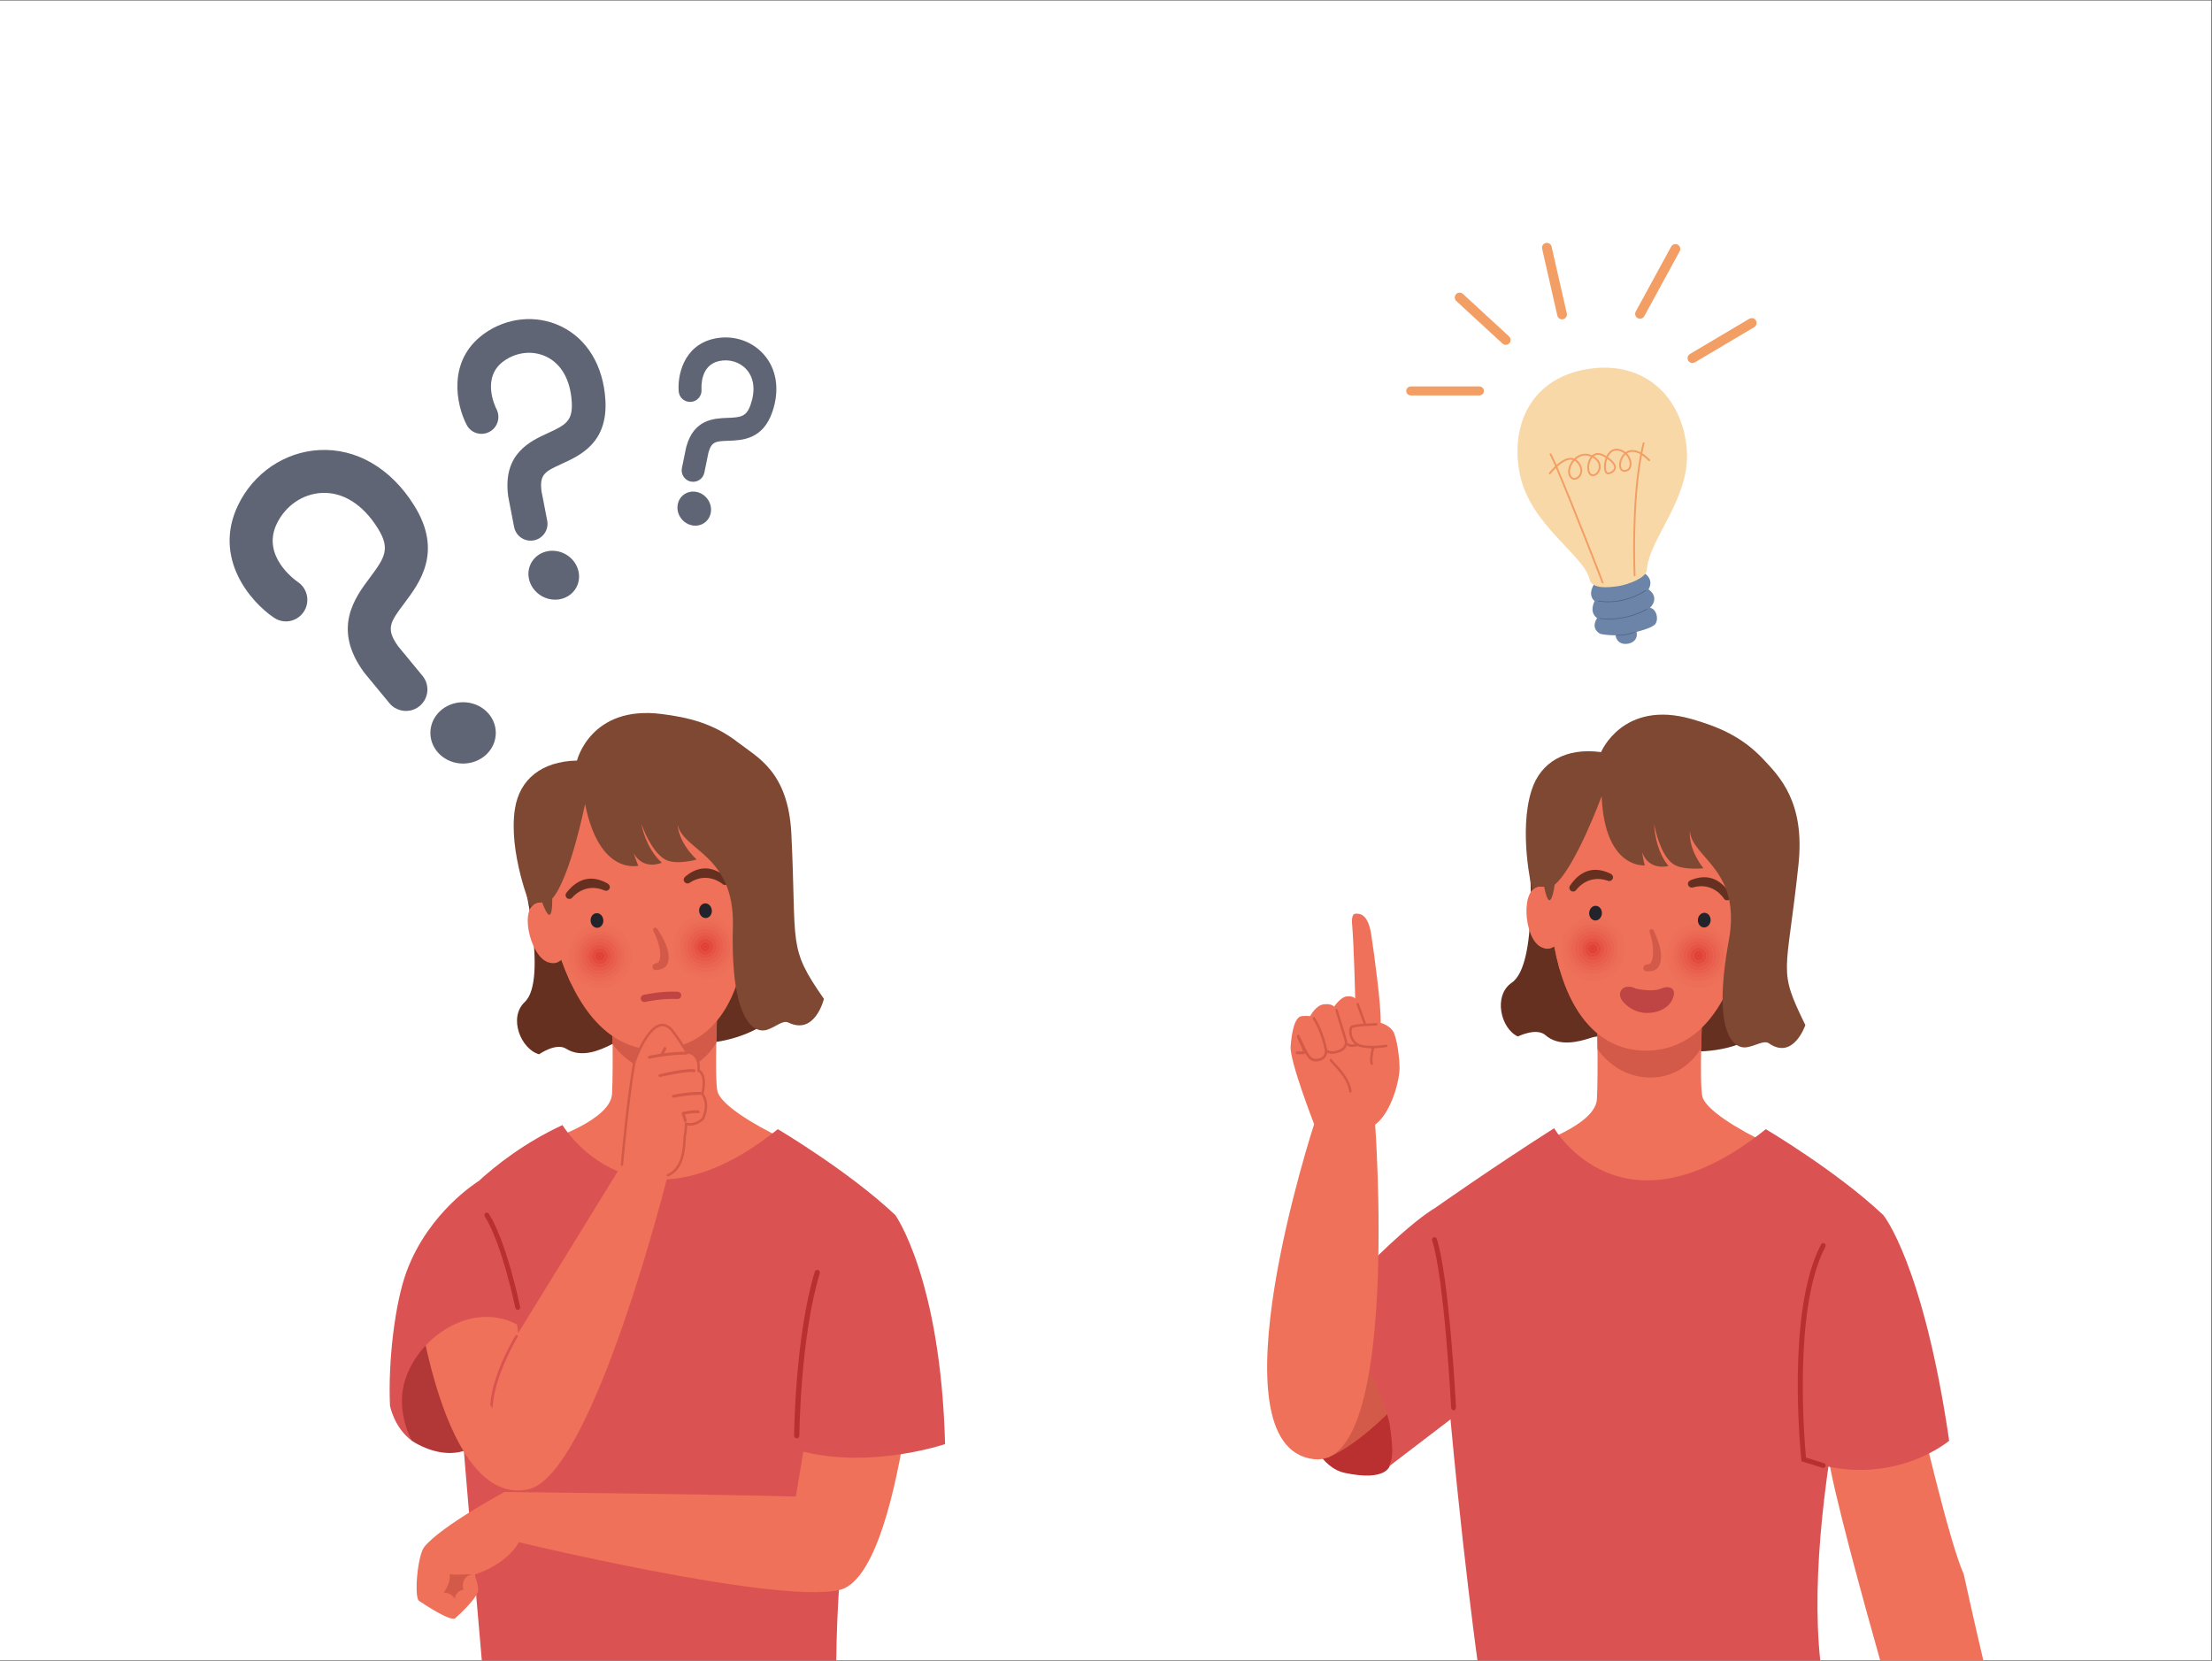 <?xml version="1.0" encoding="UTF-8" standalone="no"?>
<svg
   xmlns:dc="http://purl.org/dc/elements/1.1/"
   xmlns:cc="http://creativecommons.org/ns#"
   xmlns:rdf="http://www.w3.org/1999/02/22-rdf-syntax-ns#"
   xmlns:svg="http://www.w3.org/2000/svg"
   xmlns="http://www.w3.org/2000/svg"
   xmlns:sodipodi="http://sodipodi.sourceforge.net/DTD/sodipodi-0.dtd"
   xmlns:inkscape="http://www.inkscape.org/namespaces/inkscape"
   version="1.1"
   id="svg2"
   xml:space="preserve"
   width="3254.667"
   height="2443.173"
   viewBox="0 0 3254.667 2443.173"
   sodipodi:docname="110.eps"><rect x="0" y="0" width="3254.667" height="2443.173" fill="#333333" stroke="none"/><defs
     id="defs6" /><sodipodi:namedview
     pagecolor="#ffffff"
     bordercolor="#666666"
     borderopacity="1"
     objecttolerance="10"
     gridtolerance="10"
     guidetolerance="10"
     inkscape:pageopacity="0"
     inkscape:pageshadow="2"
     inkscape:window-width="640"
     inkscape:window-height="480"
     id="namedview4" /><g
     id="g10"
     inkscape:groupmode="layer"
     inkscape:label="ink_ext_XXXXXX"
     transform="matrix(1.333,0,0,-1.333,0,2443.173)"><g
       id="g12"
       transform="scale(0.1)"><path
         d="M 0,3.801 H 24410 V 18323.801 H 0 Z"
         style="fill:#ffffff;fill-opacity:1;fill-rule:nonzero;stroke:none"
         id="path14" /><path
         d="m 4355.14,10518 c -21.01,13.1 -40.4,29.9 -57.07,50.1 l -272.43,330.3 c -2.98,3.6 -5.8,7.3 -8.55,11 -353.91,484.5 -99.91,823.3 68.16,1047.4 164.28,219.1 225.25,317 83.79,542.9 -164.85,263.4 -385.38,401.2 -620.94,388.2 -208.75,-11.6 -397.78,-141.9 -493.24,-340.2 -169.43,-351.9 192.95,-615.1 234.87,-644 107.29,-73.9 135.28,-221 61.96,-328.8 -73.21,-107.8 -217.96,-137.9 -327.39,-63.8 -259.92,174.6 -677.25,659 -396.43,1242.2 170.32,353.8 512.92,586.7 894.01,607.8 409.78,22.7 792.02,-199.6 1048.87,-609.9 319.6,-510.6 63.32,-852.4 -106.32,-1078.7 -156.92,-209.3 -210.71,-281 -68.58,-478.2 l 267.85,-324.7 c 83.26,-100.9 68.92,-250.2 -32.03,-333.5 -80.73,-66.6 -192.43,-70.8 -276.53,-18.1"
         style="fill:#606575;fill-opacity:1;fill-rule:nonzero;stroke:none"
         id="path16" /><path
         d="m 5472.67,10239.8 c 0,-187 -161.63,-338.52 -361.11,-338.52 -199.41,0 -361.04,151.52 -361.04,338.52 0,186.9 161.63,338.5 361.04,338.5 199.48,0 361.11,-151.6 361.11,-338.5"
         style="fill:#606575;fill-opacity:1;fill-rule:nonzero;stroke:none"
         id="path18" /><path
         d="m 5695.24,12455.9 c -9.58,16.9 -16.64,35.8 -20.51,56 l -63.8,330 c -0.68,3.6 -1.26,7.1 -1.78,10.8 -62.07,466.9 240.26,605 440.28,696.5 195.5,89.3 274.26,133.9 261.62,342.8 -14.81,243.4 -115.06,421.3 -282.34,500.7 -148.29,70.4 -327.53,51.5 -467.78,-49.3 -248.93,-179 -97.95,-496.5 -79.89,-532.1 46.21,-91.3 10.31,-203.3 -80.7,-250 -90.98,-46.8 -202.06,-13.2 -249.71,78.9 -113.61,218 -219.48,708.6 193.09,1005.2 250.28,180 573.89,211.9 844.58,83.4 291,-138.2 471.06,-435 494.05,-814.3 28.63,-472 -276.39,-611.4 -478.27,-703.7 -186.76,-85.4 -250.78,-114.6 -226.81,-303.9 l 62.72,-324.4 c 19.52,-100.9 -46.45,-198.4 -147.29,-217.9 -80.7,-15.6 -159.26,23.4 -197.46,91.3"
         style="fill:#606575;fill-opacity:1;fill-rule:nonzero;stroke:none"
         id="path20" /><path
         d="m 6361.21,11844.5 c -70.2,-128.9 -238.51,-172.7 -376.04,-97.8 -137.48,74.9 -191.99,240.1 -121.81,369 70.2,128.8 238.54,172.6 375.99,97.8 137.53,-74.9 192.07,-240.1 121.86,-369"
         style="fill:#606575;fill-opacity:1;fill-rule:nonzero;stroke:none"
         id="path22" /><path
         d="m 7525.23,13122.3 c -1.59,13.1 -1.14,26.8 1.68,40.5 l 45.87,223.8 c 0.5,2.4 1.07,4.9 1.73,7.3 82.56,309.3 308.37,317.3 457.78,322.7 146.04,5.2 207.11,12.7 253.56,147.1 54.12,156.8 37.47,294.5 -46.89,388 -74.79,82.8 -192.25,117.6 -306.6,90.8 -202.92,-47.6 -190.78,-286.3 -188.74,-313.3 5.26,-69.4 -46.42,-130.3 -115.73,-136 -69.32,-5.7 -130.34,44.3 -136.25,114.6 -14.6,166.5 46.68,502.1 383,580.9 204,47.9 415.53,-16.3 552.02,-167.6 146.76,-162.5 182.56,-395.7 98.25,-639.9 -104.95,-303.9 -332.82,-312 -483.59,-317.4 -139.49,-4.9 -187.3,-6.6 -221.58,-131.7 l -45.06,-220.1 c -14,-68.4 -80.82,-112.5 -149.23,-98.5 -54.74,11.2 -93.91,56.2 -100.22,108.8"
         style="fill:#606575;fill-opacity:1;fill-rule:nonzero;stroke:none"
         id="path24" /><path
         d="m 7784.21,12565 c -77.64,-62.7 -194.71,-46.4 -261.59,36.5 -66.83,82.8 -58.04,200.7 19.57,263.4 77.66,62.6 194.73,46.3 261.59,-36.5 66.85,-82.9 58.07,-200.8 -19.57,-263.4"
         style="fill:#606575;fill-opacity:1;fill-rule:nonzero;stroke:none"
         id="path26" /><path
         d="m 5764.22,8685.58 c 0,0 289.66,-1170.98 27.79,-1416.48 -184.38,-172.8 -41.17,-521 158.59,-576.3 0,0 187.17,132.5 299.45,60.9 166.14,-106 371.88,-18.3 505.86,51.1 134,69.5 722.07,113.2 876.56,39 154.49,-74.2 602.56,29.7 803.84,184.6 l -169.3,1880.07 -2502.79,-222.89"
         style="fill:#663021;fill-opacity:1;fill-rule:nonzero;stroke:none"
         id="path28" /><path
         d="m 7920.09,7263.8 c 0,0 -36.63,-842 0,-982.5 36.69,-140.5 380.2,-358.9 732.15,-523.8 0,0 -452.85,-613.1 -1337.7,-594.8 -884.91,18.3 -1106.43,387.6 -1246.95,589.2 0,0 671.76,215.9 687.93,503 16.22,287.1 0,1008.9 0,1008.9 h 1164.57"
         style="fill:#ef7159;fill-opacity:1;fill-rule:nonzero;stroke:none"
         id="path30" /><path
         d="m 7345.94,6490 c -279.93,0 -474.56,165.3 -583.72,316 -1.68,254.8 -6.7,457.8 -6.7,457.8 h 1164.57 c 0,0 -9.68,-202.8 -14.07,-446.1 C 7812.29,6665.5 7633.1,6490 7345.94,6490"
         style="fill:#d35948;fill-opacity:1;fill-rule:nonzero;stroke:none"
         id="path32" /><path
         d="m 8103.44,8414.15 c 0,0 41.5,170.5 264.78,171.03 215.8,0.52 192.74,-556.18 12.38,-663.78 -180.32,-107.6 -267.24,160.2 -267.24,160.2 l -9.92,332.55"
         style="fill:#ef7159;fill-opacity:1;fill-rule:nonzero;stroke:none"
         id="path34" /><path
         d="m 6227.86,8245.2 c 0,0 -71.3,160.42 -291.05,121.04 -212.44,-38.08 -90.3,-581.64 106.39,-655.34 196.65,-73.7 234.25,205.3 234.25,205.3 l -49.59,329"
         style="fill:#ef7159;fill-opacity:1;fill-rule:nonzero;stroke:none"
         id="path36" /><path
         d="M 6030.96,8388.48 C 6231.42,7220.2 6732.8,6695.8 7308.13,6747.6 c 573.28,51.6 988.35,559.3 963.46,1842.66 C 8253.25,9537.9 7707.31,10075.9 7014.04,10013.4 6320.76,9951 5864.43,9358.97 6030.96,8388.48"
         style="fill:#ef7159;fill-opacity:1;fill-rule:nonzero;stroke:none"
         id="path38" /><path
         d="m 6287.34,7507.2 c -34.56,43.2 -61.25,93.8 -77.32,150.3 -7.34,25.8 -12.14,51.8 -14.54,77.7 0.03,0 0.07,0 0.11,0.1 28.59,-81.2 59.21,-157.1 91.75,-228.1"
         style="fill:#663021;fill-opacity:1;fill-rule:nonzero;stroke:none"
         id="path40" /><path
         d="m 6195.48,7735.2 c -0.02,0.1 -0.04,0.3 -0.05,0.5 0.04,-0.1 0.12,-0.3 0.16,-0.4 -0.04,-0.1 -0.08,-0.1 -0.11,-0.1"
         style="fill:#ef7159;fill-opacity:1;fill-rule:nonzero;stroke:none"
         id="path42" /><path
         d="m 6621.05,7346.7 c -130.28,0 -253.27,60.1 -333.71,160.5 -32.54,71 -63.16,146.9 -91.75,228.1 -0.04,0.1 -0.12,0.3 -0.16,0.4 -18.42,200.8 107.91,392.7 308.99,449.9 39.07,11.1 78.4,16.4 117.1,16.4 186.23,0 357.52,-122.8 410.95,-310.8 64.54,-227.1 -67.23,-463.5 -294.3,-528.1 -39.07,-11.1 -78.42,-16.4 -117.12,-16.4 m 0.43,817.7 c -35.3,0 -71.16,-4.8 -106.79,-15 -207.18,-58.8 -327.36,-274.5 -268.54,-481.7 48.76,-171.5 205.04,-283.4 374.91,-283.4 35.31,0 71.18,4.8 106.83,15 207.13,58.8 327.33,274.5 268.45,481.7 -48.73,171.4 -204.99,283.4 -374.86,283.4"
         style="fill:#ef7159;fill-opacity:1;fill-rule:nonzero;stroke:none"
         id="path44" /><path
         d="m 6621.06,7384.3 c -169.87,0 -326.15,111.9 -374.91,283.4 -58.82,207.2 61.36,422.9 268.54,481.7 35.63,10.2 71.49,15 106.79,15 169.87,0 326.13,-112 374.86,-283.4 58.88,-207.2 -61.32,-422.9 -268.45,-481.7 -35.65,-10.2 -71.52,-15 -106.83,-15 m 0.39,742.5 c -31.89,0 -64.3,-4.3 -96.5,-13.5 -187.21,-53.2 -295.82,-248.1 -242.66,-435.3 44.05,-155 185.29,-256.1 338.79,-256.1 31.92,0 64.33,4.3 96.55,13.5 187.16,53.2 295.79,248.1 242.58,435.3 -44.03,155 -185.24,256.1 -338.76,256.1"
         style="fill:#ee7159;fill-opacity:1;fill-rule:nonzero;stroke:none"
         id="path46" /><path
         d="m 6621.08,7421.9 c -153.5,0 -294.74,101.1 -338.79,256.1 -53.16,187.2 55.45,382.1 242.66,435.3 32.2,9.2 64.61,13.5 96.5,13.5 153.52,0 294.73,-101.1 338.76,-256.1 53.21,-187.2 -55.42,-382.1 -242.58,-435.3 -32.22,-9.2 -64.63,-13.5 -96.55,-13.5 m 0.36,667.4 c -28.5,0 -57.46,-3.9 -86.22,-12.1 -167.27,-47.6 -264.3,-221.7 -216.8,-388.9 39.35,-138.5 165.53,-228.9 302.69,-228.9 28.5,0 57.47,3.9 86.24,12.1 167.22,47.6 264.26,221.7 216.73,388.9 -39.34,138.5 -165.49,228.9 -302.64,228.9"
         style="fill:#ee6f58;fill-opacity:1;fill-rule:nonzero;stroke:none"
         id="path48" /><path
         d="m 6621.11,7459.4 c -137.16,0 -263.34,90.4 -302.69,228.9 -47.5,167.2 49.53,341.3 216.8,388.9 28.76,8.2 57.72,12.1 86.22,12.1 137.15,0 263.3,-90.4 302.64,-228.9 47.53,-167.2 -49.51,-341.3 -216.73,-388.9 -28.77,-8.2 -57.74,-12.1 -86.24,-12.1 m 0.3,592.3 c -25.09,0 -50.6,-3.4 -75.92,-10.6 -147.32,-41.9 -232.78,-195.3 -190.94,-342.6 34.64,-121.9 145.79,-201.5 266.57,-201.5 25.11,0 50.62,3.4 75.96,10.7 147.27,41.8 232.73,195.2 190.87,342.5 -34.63,121.9 -145.75,201.5 -266.54,201.5"
         style="fill:#ed6d57;fill-opacity:1;fill-rule:nonzero;stroke:none"
         id="path50" /><path
         d="m 6621.12,7497 c -120.78,0 -231.93,79.6 -266.57,201.5 -41.84,147.3 43.62,300.7 190.94,342.6 25.32,7.2 50.83,10.6 75.92,10.6 120.79,0 231.91,-79.6 266.54,-201.5 41.86,-147.3 -43.6,-300.7 -190.87,-342.5 -25.34,-7.3 -50.85,-10.7 -75.96,-10.7 m 0.26,517.1 c -21.7,0 -43.73,-2.9 -65.63,-9.2 -127.36,-36.2 -201.24,-168.7 -165.06,-296.1 29.93,-105.4 126.03,-174.2 230.45,-174.2 21.71,0 43.76,3 65.67,9.2 127.31,36.2 201.21,168.8 165.01,296.1 -29.93,105.4 -126.01,174.2 -230.44,174.2"
         style="fill:#eb6a54;fill-opacity:1;fill-rule:nonzero;stroke:none"
         id="path52" /><path
         d="m 6621.14,7534.6 c -104.42,0 -200.52,68.8 -230.45,174.2 -36.18,127.4 37.7,259.9 165.06,296.1 21.9,6.3 43.93,9.2 65.63,9.2 104.43,0 200.51,-68.8 230.44,-174.2 36.2,-127.3 -37.7,-259.9 -165.01,-296.1 -21.91,-6.2 -43.96,-9.2 -65.67,-9.2 m 0.2,442 c -18.29,0 -36.86,-2.5 -55.32,-7.8 -107.4,-30.5 -169.72,-142.3 -139.2,-249.7 25.22,-88.9 106.28,-146.9 194.34,-146.9 18.3,0 36.9,2.5 55.38,7.7 107.35,30.5 169.68,142.3 139.15,249.7 -25.23,88.9 -106.27,147 -194.35,147"
         style="fill:#ea6652;fill-opacity:1;fill-rule:nonzero;stroke:none"
         id="path54" /><path
         d="m 6621.16,7572.2 c -88.06,0 -169.12,58 -194.34,146.9 -30.52,107.4 31.8,219.2 139.2,249.7 18.46,5.3 37.03,7.8 55.32,7.8 88.08,0 169.12,-58.1 194.35,-147 30.53,-107.4 -31.8,-219.2 -139.15,-249.7 -18.48,-5.2 -37.08,-7.7 -55.38,-7.7 m 0.15,366.8 c -14.88,0 -30,-2 -45.03,-6.3 -87.44,-24.9 -138.19,-115.9 -113.33,-203.4 20.52,-72.3 86.53,-119.6 158.23,-119.6 14.9,0 30.05,2.1 45.09,6.4 87.4,24.8 138.15,115.8 113.29,203.2 -20.53,72.4 -86.53,119.7 -158.25,119.7"
         style="fill:#e9614e;fill-opacity:1;fill-rule:nonzero;stroke:none"
         id="path56" /><path
         d="m 6621.18,7609.7 c -71.7,0 -137.71,47.3 -158.23,119.6 -24.86,87.5 25.89,178.5 113.33,203.4 15.03,4.3 30.15,6.3 45.03,6.3 71.72,0 137.72,-47.3 158.25,-119.7 24.86,-87.4 -25.89,-178.4 -113.29,-203.2 -15.04,-4.3 -30.19,-6.4 -45.09,-6.4 m 0.1,291.7 c -11.48,0 -23.15,-1.5 -34.73,-4.8 -67.49,-19.2 -106.66,-89.5 -87.46,-157 15.81,-55.9 66.77,-92.3 122.1,-92.3 11.51,0 23.19,1.6 34.8,4.9 67.45,19.2 106.62,89.4 87.44,156.9 -15.83,55.9 -66.79,92.3 -122.15,92.3"
         style="fill:#e85b4a;fill-opacity:1;fill-rule:nonzero;stroke:none"
         id="path58" /><path
         d="m 6621.19,7647.3 c -55.33,0 -106.29,36.4 -122.1,92.3 -19.2,67.5 19.97,137.8 87.46,157 11.58,3.3 23.25,4.8 34.73,4.8 55.36,0 106.32,-36.4 122.15,-92.3 19.18,-67.5 -19.99,-137.7 -87.44,-156.9 -11.61,-3.3 -23.29,-4.9 -34.8,-4.9 m 0.08,216.5 c -8.08,0 -16.29,-1.1 -24.45,-3.4 -47.55,-13.5 -75.14,-63 -61.59,-110.5 11.09,-39.4 47.01,-65 85.98,-65 8.1,0 16.34,1.1 24.51,3.4 47.5,13.5 75.1,63 61.59,110.5 -11.15,39.4 -47.05,65 -86.04,65"
         style="fill:#e65444;fill-opacity:1;fill-rule:nonzero;stroke:none"
         id="path60" /><path
         d="m 6621.21,7684.9 c -38.97,0 -74.89,25.6 -85.98,65 -13.55,47.5 14.04,97 61.59,110.5 8.16,2.3 16.37,3.4 24.45,3.4 38.99,0 74.89,-25.6 86.04,-65 13.51,-47.5 -14.09,-97 -61.59,-110.5 -8.17,-2.3 -16.41,-3.4 -24.51,-3.4 m 0.02,141.4 c -4.68,0 -9.43,-0.7 -14.15,-2 -27.58,-7.9 -43.54,-36.5 -35.72,-64.2 6.44,-22.8 27.28,-37.6 49.88,-37.6 4.7,0 9.47,0.6 14.21,1.9 27.54,7.9 43.57,36.6 35.72,64.1 -6.43,22.9 -27.3,37.8 -49.94,37.8"
         style="fill:#e34b3e;fill-opacity:1;fill-rule:nonzero;stroke:none"
         id="path62" /><path
         d="m 6621.24,7722.5 c -22.6,0 -43.44,14.8 -49.88,37.6 -7.82,27.7 8.14,56.3 35.72,64.2 4.72,1.3 9.47,2 14.15,2 22.64,0 43.51,-14.9 49.94,-37.8 7.85,-27.5 -8.18,-56.2 -35.72,-64.1 -4.74,-1.3 -9.51,-1.9 -14.21,-1.9 m -0.03,66.2 c -1.28,0 -2.57,-0.2 -3.86,-0.5 -7.63,-2.2 -12.08,-10.1 -9.86,-17.8 1.69,-6.3 7.52,-10.4 13.76,-10.4 1.31,0 2.63,0.2 3.93,0.6 7.59,2.2 12.03,10.1 9.87,17.7 -1.75,6.3 -7.57,10.4 -13.84,10.4"
         style="fill:#e14237;fill-opacity:1;fill-rule:nonzero;stroke:none"
         id="path64" /><path
         d="m 6621.25,7760 c -6.24,0 -12.07,4.1 -13.76,10.4 -2.22,7.7 2.23,15.6 9.86,17.8 1.29,0.3 2.58,0.5 3.86,0.5 6.27,0 12.09,-4.1 13.84,-10.4 2.16,-7.6 -2.28,-15.5 -9.87,-17.7 -1.3,-0.4 -2.62,-0.6 -3.93,-0.6"
         style="fill:#df392f;fill-opacity:1;fill-rule:nonzero;stroke:none"
         id="path66" /><path
         d="m 7783.98,7451.4 c -186.23,0.1 -357.53,122.7 -411.06,310.8 -64.47,227.1 67.3,463.5 294.4,528.1 39.07,11.1 78.39,16.4 117.09,16.4 186.23,0 357.53,-122.7 410.96,-310.7 64.55,-227.2 -67.17,-463.6 -294.25,-528.1 -39.09,-11.2 -78.42,-16.5 -117.14,-16.5 m 0.41,817.7 c -35.3,0 -71.16,-4.8 -106.8,-15 -207.15,-58.8 -327.34,-274.5 -268.54,-481.7 48.82,-171.5 205.08,-283.4 374.95,-283.4 35.32,0 71.19,4.9 106.85,15 207.12,58.8 327.27,274.5 268.39,481.7 -48.73,171.5 -204.98,283.4 -374.85,283.4"
         style="fill:#ef7159;fill-opacity:1;fill-rule:nonzero;stroke:none"
         id="path68" /><path
         d="m 7784,7489 c -169.87,0 -326.13,111.9 -374.95,283.4 -58.8,207.2 61.39,422.9 268.54,481.7 35.64,10.2 71.5,15 106.8,15 169.87,0 326.12,-111.9 374.85,-283.4 58.88,-207.2 -61.27,-422.9 -268.39,-481.7 -35.66,-10.1 -71.53,-15 -106.85,-15 m 0.35,742.5 c -31.89,0 -64.3,-4.3 -96.5,-13.5 -187.19,-53.2 -295.81,-248.1 -242.67,-435.3 44.12,-155 185.34,-256.1 338.84,-256.1 31.92,0 64.34,4.4 96.56,13.5 187.16,53.2 295.75,248.1 242.53,435.3 -44.03,155 -185.24,256.1 -338.76,256.1"
         style="fill:#ee7159;fill-opacity:1;fill-rule:nonzero;stroke:none"
         id="path70" /><path
         d="m 7784.02,7526.6 c -153.5,0 -294.72,101.1 -338.84,256.1 -53.14,187.2 55.48,382.1 242.67,435.3 32.2,9.2 64.61,13.5 96.5,13.5 153.52,0 294.73,-101.1 338.76,-256.1 53.22,-187.2 -55.37,-382.1 -242.53,-435.3 -32.22,-9.1 -64.64,-13.5 -96.56,-13.5 m 0.31,667.4 c -28.49,0 -57.44,-3.9 -86.2,-12.1 -167.26,-47.5 -264.29,-221.7 -216.81,-388.9 39.41,-138.5 165.56,-228.8 302.71,-228.8 28.51,0 57.48,3.9 86.27,12 167.21,47.6 264.23,221.7 216.69,388.9 -39.34,138.5 -165.51,228.9 -302.66,228.9"
         style="fill:#ee6f58;fill-opacity:1;fill-rule:nonzero;stroke:none"
         id="path72" /><path
         d="m 7784.03,7564.2 c -137.15,0 -263.3,90.3 -302.71,228.8 -47.48,167.2 49.55,341.4 216.81,388.9 28.76,8.2 57.71,12.1 86.2,12.1 137.15,0 263.32,-90.4 302.66,-228.9 47.54,-167.2 -49.48,-341.3 -216.69,-388.9 -28.79,-8.1 -57.76,-12 -86.27,-12 m 0.27,592.2 c -25.09,0 -50.58,-3.4 -75.91,-10.6 -147.3,-41.9 -232.76,-195.2 -190.93,-342.6 34.7,-121.9 145.8,-201.5 266.59,-201.5 25.11,0 50.63,3.5 75.98,10.7 147.25,41.8 232.71,195.2 190.84,342.5 -34.65,121.9 -145.78,201.5 -266.57,201.5"
         style="fill:#ed6d57;fill-opacity:1;fill-rule:nonzero;stroke:none"
         id="path74" /><path
         d="m 7784.05,7601.7 c -120.79,0 -231.89,79.6 -266.59,201.5 -41.83,147.4 43.63,300.7 190.93,342.6 25.33,7.2 50.82,10.6 75.91,10.6 120.79,0 231.92,-79.6 266.57,-201.5 41.87,-147.3 -43.59,-300.7 -190.84,-342.5 -25.35,-7.2 -50.87,-10.7 -75.98,-10.7 m 0.21,517.1 c -21.68,0 -43.71,-2.9 -65.6,-9.1 -127.35,-36.3 -201.24,-168.8 -165.07,-296.2 29.99,-105.4 126.05,-174.2 230.47,-174.2 21.71,0 43.77,3 65.69,9.2 127.3,36.2 201.19,168.8 165,296.1 -29.96,105.4 -126.05,174.2 -230.49,174.2"
         style="fill:#eb6a54;fill-opacity:1;fill-rule:nonzero;stroke:none"
         id="path76" /><path
         d="m 7784.06,7639.3 c -104.42,0 -200.48,68.8 -230.47,174.2 -36.17,127.4 37.72,259.9 165.07,296.2 21.89,6.2 43.92,9.1 65.6,9.1 104.44,0 200.53,-68.8 230.49,-174.2 36.19,-127.3 -37.7,-259.9 -165,-296.1 -21.92,-6.2 -43.98,-9.2 -65.69,-9.2 m 0.19,442 c -18.29,0 -36.87,-2.5 -55.32,-7.8 -107.4,-30.5 -169.71,-142.3 -139.21,-249.7 25.29,-88.9 106.31,-146.9 194.36,-146.9 18.31,0 36.92,2.5 55.4,7.7 107.34,30.6 169.67,142.4 139.14,249.7 -25.26,88.9 -106.3,147 -194.37,147"
         style="fill:#ea6652;fill-opacity:1;fill-rule:nonzero;stroke:none"
         id="path78" /><path
         d="m 7784.08,7676.9 c -88.05,0 -169.07,58 -194.36,146.9 -30.5,107.4 31.81,219.2 139.21,249.7 18.45,5.3 37.03,7.8 55.32,7.8 88.07,0 169.11,-58.1 194.37,-147 30.53,-107.3 -31.8,-219.1 -139.14,-249.7 -18.48,-5.2 -37.09,-7.7 -55.4,-7.7 m 0.13,366.8 c -14.88,0 -30,-2 -45.02,-6.3 -87.45,-24.9 -138.18,-115.9 -113.34,-203.3 20.59,-72.4 86.56,-119.6 158.25,-119.6 14.91,0 30.06,2 45.1,6.3 87.39,24.8 138.16,115.9 113.3,203.3 -20.57,72.4 -86.57,119.6 -158.29,119.6"
         style="fill:#e9614e;fill-opacity:1;fill-rule:nonzero;stroke:none"
         id="path80" /><path
         d="m 7784.1,7714.5 c -71.69,0 -137.66,47.2 -158.25,119.6 -24.84,87.4 25.89,178.4 113.34,203.3 15.02,4.3 30.14,6.3 45.02,6.3 71.72,0 137.72,-47.2 158.29,-119.6 24.86,-87.4 -25.91,-178.5 -113.3,-203.3 -15.04,-4.3 -30.19,-6.3 -45.1,-6.3 m 0.09,291.6 c -11.48,0 -23.15,-1.5 -34.73,-4.8 -67.5,-19.2 -106.65,-89.5 -87.47,-157 15.88,-55.8 66.8,-92.3 122.13,-92.3 11.51,0 23.2,1.6 34.81,4.9 67.43,19.2 106.63,89.4 87.44,156.9 -15.87,55.9 -66.83,92.3 -122.18,92.3"
         style="fill:#e85b4a;fill-opacity:1;fill-rule:nonzero;stroke:none"
         id="path82" /><path
         d="m 7784.12,7752 c -55.33,0 -106.25,36.5 -122.13,92.3 -19.18,67.5 19.97,137.8 87.47,157 11.58,3.3 23.25,4.8 34.73,4.8 55.35,0 106.31,-36.4 122.18,-92.3 19.19,-67.5 -20.01,-137.7 -87.44,-156.9 -11.61,-3.3 -23.3,-4.9 -34.81,-4.9 m 0.04,216.6 c -8.08,0 -16.29,-1.1 -24.44,-3.4 -47.54,-13.6 -75.12,-63.1 -61.59,-110.6 11.16,-39.3 47.03,-65 85.99,-65 8.11,0 16.35,1.1 24.53,3.4 47.48,13.5 75.11,63 61.6,110.5 -11.17,39.4 -47.09,65.1 -86.09,65.1"
         style="fill:#e65444;fill-opacity:1;fill-rule:nonzero;stroke:none"
         id="path84" /><path
         d="m 7784.12,7789.6 c -38.96,0 -74.83,25.7 -85.99,65 -13.53,47.5 14.05,97 61.59,110.6 8.15,2.3 16.36,3.4 24.44,3.4 39,0 74.92,-25.7 86.09,-65.1 13.51,-47.5 -14.12,-97 -61.6,-110.5 -8.18,-2.3 -16.42,-3.4 -24.53,-3.4 m 0.01,141.4 c -4.68,0 -9.43,-0.6 -14.14,-2 -27.59,-7.8 -43.59,-36.5 -35.73,-64.1 6.45,-22.8 27.28,-37.7 49.88,-37.7 4.71,0 9.49,0.6 14.24,2 27.52,7.8 43.59,36.5 35.74,64.1 -6.48,22.8 -27.35,37.7 -49.99,37.7"
         style="fill:#e34b3e;fill-opacity:1;fill-rule:nonzero;stroke:none"
         id="path86" /><path
         d="m 7784.14,7827.2 c -22.6,0 -43.43,14.9 -49.88,37.7 -7.86,27.6 8.14,56.3 35.73,64.1 4.71,1.4 9.46,2 14.14,2 22.64,0 43.51,-14.9 49.99,-37.7 7.85,-27.6 -8.22,-56.3 -35.74,-64.1 -4.75,-1.4 -9.53,-2 -14.24,-2 m -0.05,66.2 c -1.27,0 -2.56,-0.1 -3.83,-0.5 -7.64,-2.2 -12.07,-10.1 -9.87,-17.8 1.75,-6.3 7.53,-10.4 13.77,-10.4 1.31,0 2.63,0.2 3.94,0.6 7.57,2.2 12.07,10.1 9.9,17.7 -1.78,6.3 -7.62,10.4 -13.91,10.4"
         style="fill:#e14237;fill-opacity:1;fill-rule:nonzero;stroke:none"
         id="path88" /><path
         d="m 7784.16,7864.7 c -6.24,0 -12.02,4.1 -13.77,10.4 -2.2,7.7 2.23,15.6 9.87,17.8 1.27,0.4 2.56,0.5 3.83,0.5 6.29,0 12.13,-4.1 13.91,-10.4 2.17,-7.6 -2.33,-15.5 -9.9,-17.7 -1.31,-0.4 -2.63,-0.6 -3.94,-0.6"
         style="fill:#df392f;fill-opacity:1;fill-rule:nonzero;stroke:none"
         id="path90" /><path
         d="m 7717.2,8271.1 c 4,-44.6 38.64,-77.9 77.27,-74.4 38.67,3.5 66.75,42.4 62.72,87 -4.01,44.54 -38.6,77.85 -77.27,74.35 -38.63,-3.46 -66.76,-42.45 -62.72,-86.95"
         style="fill:#23242b;fill-opacity:1;fill-rule:nonzero;stroke:none"
         id="path92" /><path
         d="m 6519.52,8163.2 c 4,-44.5 38.54,-77.8 77.22,-74.4 38.67,3.5 66.75,42.5 62.72,87.1 -4.01,44.5 -38.57,77.8 -77.25,74.3 -38.67,-3.5 -66.7,-42.4 -62.69,-87"
         style="fill:#23242b;fill-opacity:1;fill-rule:nonzero;stroke:none"
         id="path94" /><path
         d="m 8007.8,8561.39 c 9.92,1.1 19.55,5.73 26.69,13.79 15.44,17.32 13.87,43.81 -3.43,59.24 -73.13,65.07 -250.49,199.55 -465.55,20.98 -17.85,-14.8 -24.78,-38.77 -12.01,-58.08 12.74,-19.37 38.75,-24.76 58.11,-12.02 198.06,130.32 362.02,-12.11 363.67,-13.57 9.21,-8.22 21.12,-11.62 32.52,-10.34"
         style="fill:#663021;fill-opacity:1;fill-rule:nonzero;stroke:none"
         id="path96" /><path
         d="m 6287.68,8407.22 c -9.97,-0.69 -20.22,2.17 -28.71,8.84 -18.21,14.31 -21.4,40.69 -7.09,58.9 60.5,77 211.27,240.69 454.55,102.94 20.17,-11.4 31.16,-33.76 22.06,-55.06 -9.09,-21.3 -33.79,-31.19 -55.03,-22.05 -218.05,93.22 -354.25,-75.92 -355.58,-77.63 -7.69,-9.77 -18.76,-15.19 -30.2,-15.94"
         style="fill:#663021;fill-opacity:1;fill-rule:nonzero;stroke:none"
         id="path98" /><path
         d="m 7246.51,7622 c 58.61,7.2 103.83,27.3 121.83,72.7 56.05,141.4 -93.08,348 -107.6,373.7 -10.05,17.8 -23.55,27.6 -41.34,17.6 -17.87,-10.1 -8.66,-34 1.39,-51.8 47.49,-84.4 86.79,-244.8 55.89,-310.1 -5.18,-10.9 -14.71,-24.1 -43.1,-29.1 -20.12,-3.6 -32.76,-22.7 -30.04,-42.9 4.82,-35.3 41.92,-30.2 42.97,-30.1"
         style="fill:#d35948;fill-opacity:1;fill-rule:nonzero;stroke:none"
         id="path100" /><path
         d="m 9094.56,7304.3 c 0,0 -96.69,-404.6 -391.87,-261.7 -62.26,30.2 -133.82,-45.6 -237.07,-79.9 -118.59,-39.4 -405.41,50.1 -376.02,1138.5 21.35,793.22 -544.19,835.11 -609.14,1122.34 0,0 -0.39,-180.77 209.23,-381.72 0,0 -206.27,-57.83 -325.35,-9.74 -122.05,49.25 -226.95,241.6 -285.72,405.69 0,0 44.25,-267.16 226.27,-430.6 0,0 -200.12,-91.29 -309.87,103.99 0,0 34.72,-109.22 51.99,-136.98 0,0 -431.17,-113.91 -588.8,681.29 0,0 -165.35,-821.6 -362.62,-1044.96 0,0 10.57,-373.51 -111.84,-38.72 0,0 -60.02,19.28 -123.79,-57.99 0,0 -251.78,609.03 -175.71,1089.98 50.61,319.81 290.42,522.49 684.65,530.68 0,0 149.75,612.94 932.98,513.94 291.78,-37 571.09,-101.4 843.79,-313.2 212.14,-164.73 555.92,-320.24 589.54,-1011.13 60.86,-1249.47 -44.56,-1240.67 359.35,-1819.77"
         style="fill:#7f4833;fill-opacity:1;fill-rule:nonzero;stroke:none"
         id="path102" /><path
         d="m 7483.42,7303 c -1.83,-0.2 -3.61,-0.3 -5.44,-0.2 -157.92,7.1 -296.05,-20.4 -341.42,-29.4 -10.55,-2.1 -17.33,-3.2 -19.87,-3.5 -22.11,-2 -41.65,14.4 -43.64,36.5 -1.96,21.8 13.89,41.1 35.59,43.5 2.3,0.4 6.41,1.2 12.24,2.4 47.76,9.5 193.24,38.4 360.68,30.8 22.17,-1 39.36,-19.7 38.36,-41.9 -0.91,-20.3 -16.79,-36.5 -36.5,-38.2"
         style="fill:#bf4545;fill-opacity:1;fill-rule:nonzero;stroke:none"
         id="path104" /><path
         d="m 9230.64,0 c 23.22,2285.5 651.9,4918.3 651.9,4918.3 -516.92,487.3 -1296.82,948 -1296.82,948 -1592.66,-1277.7 -2377.14,45.4 -2377.14,45.4 -830.22,-386 -1278.53,-993.4 -1278.53,-993.4 -19.01,-228 279.8,-3677.4 388.56,-4918.3 h 3912.03"
         style="fill:#db5252;fill-opacity:1;fill-rule:nonzero;stroke:none"
         id="path106" /><path
         d="m 5567.86,1862 c 0,0 -696.82,-375 -883.36,-604.5 -77.01,-94.6 -115.71,-560.5 -58.87,-597.398 56.85,-37 350.47,-234.5 400.87,-189.801 50.37,44.699 258.81,236.801 251.83,318.699 -6.96,81.801 -41.04,161.699 -41.04,161.699 0,0 287.94,79.101 458.24,306.001 0,0 278.49,369.6 -127.67,605.3"
         style="fill:#ef7159;fill-opacity:1;fill-rule:nonzero;stroke:none"
         id="path108" /><path
         d="m 5208.62,954.402 c 0,0 -201.56,-9 -245.31,0 0,0 19.78,-85.601 -65.6,-202.699 0,0 86.03,2.199 122.48,-69.801 0,0 1.86,85.598 96.29,101.399 0,0 -45.63,133.801 92.14,171.101"
         style="fill:#d35948;fill-opacity:1;fill-rule:nonzero;stroke:none"
         id="path110" /><path
         d="m 4545.53,2427.8 c 0,0 710.53,-503.2 1025.39,430.2 l 92.61,845.5 c 0,0 -557.85,525.4 -942.69,162.8 -384.8,-362.5 -461.34,-1103.8 -175.31,-1438.5"
         style="fill:#b23838;fill-opacity:1;fill-rule:nonzero;stroke:none"
         id="path112" /><path
         d="m 10163.6,4100.2 c 0,0 -182.43,-3164.2 -903.35,-3321.2 -720.95,-157 -3663.5,559.1 -3663.5,559.1 l -38.47,523.9 c 0,0 2227.21,-21.7 3225.91,-50.5 l 403.94,2415.1 c 0,0 362.67,61.1 975.47,-126.4"
         style="fill:#ef7159;fill-opacity:1;fill-rule:nonzero;stroke:none"
         id="path114" /><path
         d="m 9882.54,4918.3 c 0,0 501.16,-701.3 549.26,-2527.6 0,0 -961.28,-326.9 -1778.3,-17.3 0,0 -41.09,2361.8 1229.04,2544.9"
         style="fill:#db5252;fill-opacity:1;fill-rule:nonzero;stroke:none"
         id="path116" /><path
         d="m 8797.26,2454.9 c -0.95,-0.1 -1.94,-0.1 -2.94,-0.1 -15.91,0.1 -28.73,13 -28.68,29 0.08,10.7 9.06,1083 227.89,1809.1 4.6,15.2 20.64,23.9 35.93,19.3 15.23,-4.6 23.89,-20.7 19.26,-35.9 -216.35,-718.1 -225.3,-1782.2 -225.38,-1792.9 -0.08,-14.9 -11.48,-27.1 -26.08,-28.5"
         style="fill:#ba2f2f;fill-opacity:1;fill-rule:nonzero;stroke:none"
         id="path118" /><path
         d="M 6885.17,5508.3 5718.48,3613.9 5597.59,4706.4 4594.56,4066.9 c 0,0 282.24,-2378 1235.23,-2175.5 719.38,152.8 1552.45,3510.2 1552.45,3510.2 0,0 -223.55,72.2 -497.07,106.7"
         style="fill:#ef7159;fill-opacity:1;fill-rule:nonzero;stroke:none"
         id="path120" /><path
         d="m 5281.12,5291.4 c 0,0 -546.31,-332.8 -791.98,-992.6 -131.25,-352.6 -206.62,-1001.7 -184.32,-1485.5 0,0 46,-242.1 240.71,-385.5 0,0 -182.88,322.8 -74.92,666.8 162.52,517.9 786.15,887.2 1264.61,599.2 0,0 405.69,1402 -454.1,1597.6"
         style="fill:#db5252;fill-opacity:1;fill-rule:nonzero;stroke:none"
         id="path122" /><path
         d="m 6885.17,5508.3 c 0,0 47.54,719.2 116.31,1094.7 0,0 127.44,382.7 295.84,412.9 33.26,5.9 85.31,-12.9 123.91,-62.5 70.72,-90.9 113.06,-161.4 158.7,-238 0,0 146.76,6 130.26,-202.3 0,0 95.84,-27.8 42.31,-261.7 0,0 85.32,-87.3 6.95,-269.8 0,0 -81.03,-86 -186.8,-56.2 0,0 -2.64,-91.8 -13.22,-128.9 -10.59,-37 -15.33,-333.6 -220.55,-417.7 0,0 -260.68,-185.1 -453.71,129.5"
         style="fill:#ef7159;fill-opacity:1;fill-rule:nonzero;stroke:none"
         id="path124" /><path
         d="m 7591.83,6705.5 c 0,8.7 -7.06,15.9 -15.88,15.9 -87.82,0 -174.56,-8.2 -245.78,-17.6 9.46,16.1 21.42,38.1 24.2,50.5 1.88,8.6 -3.54,17 -12.12,18.9 -8.61,2 -16.98,-3.5 -18.89,-12.1 -2.17,-9.9 -19.55,-40.3 -31.19,-58.7 -0.81,-1.3 -1.15,-2.8 -1.57,-4.2 -75.49,-11.3 -125.68,-22.6 -126.67,-22.8 -8.56,-2 -13.9,-10.5 -11.96,-19 1.7,-7.4 8.22,-12.4 15.46,-12.4 1.13,0 2.31,0.2 3.56,0.4 1.96,0.5 201.09,45.2 404.96,45.2 8.82,0 15.88,7.1 15.88,15.9"
         style="fill:#d35948;fill-opacity:1;fill-rule:nonzero;stroke:none"
         id="path126" /><path
         d="m 7659.03,6495.5 c 8.45,-1.3 16.69,4.7 17.92,13.4 1.26,8.7 -4.81,16.7 -13.47,18 -98.91,14.1 -371.18,-51.1 -382.75,-53.9 -8.53,-2 -13.76,-10.6 -11.72,-19.1 1.78,-7.3 8.25,-12.2 15.44,-12.2 1.2,0 2.48,0.2 3.69,0.5 2.8,0.7 277.66,66.6 370.89,53.3"
         style="fill:#d35948;fill-opacity:1;fill-rule:nonzero;stroke:none"
         id="path128" /><path
         d="m 7726.95,6277.1 c -131.43,1.8 -290.26,-30.6 -296.99,-32 -8.58,-1.8 -14.1,-10.2 -12.27,-18.8 1.52,-7.5 8.11,-12.6 15.46,-12.6 1.1,0 164.96,31.8 292.21,31.8 0.13,0 19.68,3.9 19.68,16.3 0,8.7 -9.37,15.2 -18.09,15.3"
         style="fill:#d35948;fill-opacity:1;fill-rule:nonzero;stroke:none"
         id="path130" /><path
         d="m 7709.56,6072.6 c -59.87,10.4 -168.36,-15 -172.97,-16 -4.47,-1.1 -8.26,-4.1 -10.36,-8.1 -2.14,-4.1 -2.41,-9 -0.68,-13.2 7.46,-18.8 23.05,-77 23.19,-77.6 1.88,-7.1 8.29,-11.8 15.33,-11.8 1.31,0 2.75,0.2 4.1,0.6 8.43,2.2 13.48,10.9 11.23,19.4 -0.49,1.9 -10.18,38.1 -18.26,63.5 32.29,6.6 102.49,19 143.05,12 8.37,-1.5 16.83,4.3 18.32,12.9 1.49,8.7 -4.29,16.9 -12.95,18.3"
         style="fill:#d35948;fill-opacity:1;fill-rule:nonzero;stroke:none"
         id="path132" /><path
         d="m 7371.01,5343.8 c -5.26,0 -10.28,3.1 -12.4,8.3 -2.8,6.9 0.47,14.7 7.32,17.5 161.72,66.3 172.16,290.1 176.63,385.6 1.07,23.2 1.73,37.1 4,45 9.97,35 12.67,124.7 12.69,125.6 l 0.5,17.2 16.54,-4.7 c 88.75,-25 160.45,39.9 171.86,51 71.78,169.4 -2.09,249.4 -5.28,252.8 l -5,5.2 1.57,7 c 49.43,216.1 -32.37,245.7 -33.21,246 l -9.99,3.3 0.6,10.6 c 5.54,70.2 -7.25,122.1 -38.08,154.1 -33.75,35.1 -77.84,33.7 -78.29,33.7 l -7.97,-0.3 -4.09,6.9 c -42.2,70.8 -85.83,144.1 -157.76,236.6 -34.67,44.5 -81.95,62.6 -110.97,57.5 -158.65,-28.4 -284.23,-400.1 -285.48,-403.9 -67.4,-368.8 -135.46,-1117.4 -136.14,-1124.9 -0.69,-7.4 -7.25,-12.7 -14.55,-12.1 -7.38,0.6 -12.8,7.1 -12.14,14.5 0.68,7.5 68.84,757.4 136.93,1129.2 5.78,17.7 132.42,392.4 306.67,423.6 35.61,6.4 93.68,-12 136.83,-67.5 70.8,-91 114.4,-163.4 155.87,-233 17.16,-1.1 57.54,-7.6 90.41,-41.7 34.93,-36.3 50.42,-92 46.1,-165.6 25.46,-14.8 85.83,-71.5 42.86,-266.3 18.19,-23.1 75.39,-114.1 4.71,-278.7 l -2.54,-3.8 c -3.37,-3.6 -79.81,-83.2 -183.79,-63.8 -1.31,-28.6 -4.87,-87 -13.11,-115.8 -1.41,-4.9 -2.17,-21.5 -2.98,-38.9 -4.71,-100.7 -15.7,-336.4 -193.25,-409.2 -1.64,-0.7 -3.37,-1 -5.07,-1"
         style="fill:#d35948;fill-opacity:1;fill-rule:nonzero;stroke:none"
         id="path134" /><path
         d="m 5424.88,2786.7 c -0.28,0 -0.57,0 -0.86,26.7 -7.4,0 -13,0.2 -12.53,7.6 22.26,352.1 276.26,764.4 278.83,768.6 3.9,6.3 12.14,6.6 18.45,2.7 6.28,-3.9 8.24,-13 4.37,-19.3 -2.54,-4.1 -253.06,-421.3 -274.91,-766.7 -0.45,-7.1 -6.33,-19.6 -13.35,-19.6"
         style="fill:#db5252;fill-opacity:1;fill-rule:nonzero;stroke:none"
         id="path136" /><path
         d="m 5715.1,3871.8 c -12.43,0 -23.58,8.7 -26.22,21.4 -1.46,7.1 -150.28,715.9 -338,1010.7 -7.95,12.5 -4.26,29 8.22,37 12.43,7.9 29.05,4.3 37,-8.2 192.98,-303.1 339.12,-999.1 345.27,-1028.6 3.01,-14.5 -6.31,-28.7 -20.8,-31.7 -1.83,-0.4 -3.67,-0.6 -5.47,-0.6"
         style="fill:#ba2f2f;fill-opacity:1;fill-rule:nonzero;stroke:none"
         id="path138" /><path
         d="m 14245.4,3426.9 c 0,0 63.2,-1241.5 601.5,-1354.8 456.3,-96 493.1,79 493.1,79 l 324.9,805.2 -709.7,964.7 -709.8,-494.1"
         style="fill:#ba2f2f;fill-opacity:1;fill-rule:nonzero;stroke:none"
         id="path140" /><path
         d="m 14649.5,2240.1 c 0,0 425.9,135.7 1069,930.6 l -501.5,812.8 c 0,0 -1466.9,-869.7 -567.5,-1743.4"
         style="fill:#d35948;fill-opacity:1;fill-rule:nonzero;stroke:none"
         id="path142" /><path
         d="m 16878.9,8886.85 c 0,0 104.7,-1201.35 -191.8,-1403.85 -208.6,-142.4 -121.5,-508.4 67.4,-593.7 0,0 204.8,102.2 304.8,14.2 147.9,-130.2 364.4,-75.2 507.5,-27 143.1,48.1 734.5,0.7 875.7,-96.3 141.3,-97 603.6,-63.3 826.2,58.9 l 121.2,1883.74 -2511,164.01"
         style="fill:#663021;fill-opacity:1;fill-rule:nonzero;stroke:none"
         id="path144" /><path
         d="m 18791.4,7203.8 c 0,0 -36.7,-838.8 0,-979.3 36.7,-140.5 380.2,-357.3 732.1,-522.3 0,0 -452.8,-612.2 -1337.7,-593.9 -884.9,18.3 -1106.4,388.1 -1246.9,589.6 0,0 671.7,212.9 687.9,500 16.2,287.1 0,1005.9 0,1005.9 h 1164.6"
         style="fill:#ef7159;fill-opacity:1;fill-rule:nonzero;stroke:none"
         id="path146" /><path
         d="m 18217.2,6436.4 c -279.9,0 -474.5,162.1 -583.7,312.8 -1.7,254.8 -6.7,454.6 -6.7,454.6 h 1164.6 c 0,0 -9.7,-199.5 -14.1,-442.8 -93.8,-152.3 -272.9,-324.6 -560.1,-324.6"
         style="fill:#d35948;fill-opacity:1;fill-rule:nonzero;stroke:none"
         id="path148" /><path
         d="m 19145.1,8259.9 c 0,0 67.1,162.15 287.9,128.42 213.3,-32.63 105.1,-579.12 -89.7,-657.82 -194.6,-78.7 -239.4,199.2 -239.4,199.2 l 41.2,330.2"
         style="fill:#ef7159;fill-opacity:1;fill-rule:nonzero;stroke:none"
         id="path150" /><path
         d="m 17265.8,8380.84 c 0,0 -45.8,169.41 -269,164.22 -215.8,-5 -178.5,-560.86 4.5,-663.86 183,-103 263,166.9 263,166.9 l 1.5,332.74"
         style="fill:#ef7159;fill-opacity:1;fill-rule:nonzero;stroke:none"
         id="path152" /><path
         d="m 17093.2,8552.6 c 18.8,-1185.2 433.8,-1780.4 1010.2,-1817.5 574.5,-36.9 1062.5,401.1 1234.9,1673.05 127.3,939.26 -329.7,1501.02 -1024.3,1545.72 -694.7,44.68 -1236.4,-416.72 -1220.8,-1401.27"
         style="fill:#ef7159;fill-opacity:1;fill-rule:nonzero;stroke:none"
         id="path154" /><path
         d="m 17211.3,7642.4 c -27.5,48 -46.1,102.1 -53.3,160.4 -3.3,26.6 -4.1,53.1 -2.5,79 0.1,0 0.1,0 0.2,0 15.8,-84.5 34.4,-164.2 55.6,-239.4"
         style="fill:#663021;fill-opacity:1;fill-rule:nonzero;stroke:none"
         id="path156" /><path
         d="m 17155.5,7881.8 c 0,0.1 0,0.4 0.1,0.5 0,-0.1 0,-0.3 0.1,-0.5 -0.1,0 -0.1,0 -0.2,0"
         style="fill:#ef7159;fill-opacity:1;fill-rule:nonzero;stroke:none"
         id="path158" /><path
         d="m 17581.7,7427.6 c -155.4,0 -295.7,84.7 -370.4,214.8 -21.2,75.2 -39.8,154.9 -55.6,239.4 -0.1,0.2 -0.1,0.4 -0.1,0.5 12.6,201.3 166.9,371.5 374.3,397.1 17.8,2.2 35.5,3.3 53,3.3 212.7,0 396.9,-158.6 423.7,-375.1 28.9,-234.4 -137.6,-447.8 -371.9,-476.7 -17.8,-2.2 -35.5,-3.3 -53,-3.3 m 1.1,817.5 c -15.9,0 -32,-1 -48.3,-3 -213.7,-26.3 -365.6,-221 -339.2,-434.7 24.4,-197.6 192.5,-342.2 386.5,-342.2 15.9,0 32.1,0.9 48.3,3 213.7,26.3 365.6,221 339.2,434.8 -24.4,197.4 -192.5,342.1 -386.5,342.1"
         style="fill:#ef7159;fill-opacity:1;fill-rule:nonzero;stroke:none"
         id="path160" /><path
         d="m 17581.8,7465.2 c -194,0 -362.1,144.6 -386.5,342.2 -26.4,213.7 125.5,408.4 339.2,434.7 16.3,2 32.4,3 48.3,3 194,0 362.1,-144.7 386.5,-342.1 26.4,-213.8 -125.5,-408.5 -339.2,-434.8 -16.2,-2.1 -32.4,-3 -48.3,-3 m 1,742.4 c -14.4,0 -29,-0.9 -43.7,-2.7 -193.1,-23.9 -330.4,-199.8 -306.6,-392.9 22.1,-178.5 174,-309.2 349.3,-309.3 14.4,0 29,0.9 43.7,2.7 193.1,23.9 330.3,199.8 306.5,392.9 -22,178.5 -173.9,309.3 -349.2,309.3"
         style="fill:#ee7159;fill-opacity:1;fill-rule:nonzero;stroke:none"
         id="path162" /><path
         d="m 17581.8,7502.7 c -175.3,0.1 -327.2,130.8 -349.3,309.3 -23.8,193.1 113.5,369 306.6,392.9 14.7,1.8 29.3,2.7 43.7,2.7 175.3,0 327.2,-130.8 349.2,-309.3 23.8,-193.1 -113.4,-369 -306.5,-392.9 -14.7,-1.8 -29.3,-2.7 -43.7,-2.7 m 0.9,667.3 c -12.9,0 -25.9,-0.8 -39,-2.4 -172.5,-21.3 -295.2,-178.5 -273.9,-351 19.7,-159.5 155.4,-276.3 312.1,-276.3 12.9,0 25.9,0.8 39,2.4 172.5,21.3 295.1,178.5 273.8,351 -19.6,159.5 -155.4,276.3 -312,276.3"
         style="fill:#ee6f58;fill-opacity:1;fill-rule:nonzero;stroke:none"
         id="path164" /><path
         d="m 17581.9,7540.3 c -156.7,0 -292.4,116.8 -312.1,276.3 -21.3,172.5 101.4,329.7 273.9,351 13.1,1.6 26.1,2.4 39,2.4 156.6,0 292.4,-116.8 312,-276.3 21.3,-172.5 -101.3,-329.7 -273.8,-351 -13.1,-1.6 -26.1,-2.4 -39,-2.4 m 0.7,592.1 c -11.3,0 -22.7,-0.6 -34.3,-2.1 -152,-18.7 -260,-157.2 -241.2,-309.1 17.3,-140.5 136.9,-243.3 274.8,-243.3 11.4,0 22.8,0.7 34.4,2.1 151.9,18.7 259.9,157.2 241.2,309.1 -17.4,140.5 -136.9,243.3 -274.9,243.3"
         style="fill:#ed6d57;fill-opacity:1;fill-rule:nonzero;stroke:none"
         id="path166" /><path
         d="m 17581.9,7577.9 c -137.9,0 -257.5,102.8 -274.8,243.3 -18.8,151.9 89.2,290.4 241.2,309.1 11.6,1.5 23,2.1 34.3,2.1 138,0 257.5,-102.8 274.9,-243.3 18.7,-151.9 -89.3,-290.4 -241.2,-309.1 -11.6,-1.4 -23,-2.1 -34.4,-2.1 m 0.7,517 c -9.8,0 -19.7,-0.6 -29.7,-1.8 -131.4,-16.3 -224.7,-135.9 -208.5,-267.3 15,-121.4 118.3,-210.4 237.6,-210.4 9.8,0 19.7,0.6 29.7,1.9 131.3,16.2 224.7,135.9 208.5,267.2 -15,121.4 -118.4,210.4 -237.6,210.4"
         style="fill:#eb6a54;fill-opacity:1;fill-rule:nonzero;stroke:none"
         id="path168" /><path
         d="m 17582,7615.4 c -119.3,0 -222.6,89 -237.6,210.4 -16.2,131.4 77.1,251 208.5,267.3 10,1.2 19.9,1.8 29.7,1.8 119.2,0 222.6,-89 237.6,-210.4 16.2,-131.3 -77.2,-251 -208.5,-267.2 -10,-1.3 -19.9,-1.9 -29.7,-1.9 m 0.5,441.9 c -8.2,0 -16.6,-0.5 -25,-1.5 -110.8,-13.7 -189.5,-114.6 -175.8,-225.4 12.6,-102.4 99.7,-177.4 200.3,-177.4 8.3,0 16.6,0.5 25.1,1.6 110.8,13.6 189.5,114.5 175.8,225.3 -12.6,102.4 -99.8,177.4 -200.4,177.4"
         style="fill:#ea6652;fill-opacity:1;fill-rule:nonzero;stroke:none"
         id="path170" /><path
         d="m 17582,7653 c -100.6,0 -187.7,75 -200.3,177.4 -13.7,110.8 65,211.7 175.8,225.4 8.4,1 16.8,1.5 25,1.5 100.6,0 187.8,-75 200.4,-177.4 13.7,-110.8 -65,-211.7 -175.8,-225.3 -8.5,-1.1 -16.8,-1.6 -25.1,-1.6 m 0.5,366.8 c -6.7,0 -13.5,-0.5 -20.4,-1.3 -90.2,-11.1 -154.3,-93.3 -143.2,-183.5 10.3,-83.4 81.3,-144.4 163.1,-144.4 6.8,0 13.6,0.4 20.5,1.2 90.2,11.2 154.3,93.3 143.1,183.5 -10.2,83.4 -81.3,144.5 -163.1,144.5"
         style="fill:#e9614e;fill-opacity:1;fill-rule:nonzero;stroke:none"
         id="path172" /><path
         d="m 17582,7690.6 c -81.8,0 -152.8,61 -163.1,144.4 -11.1,90.2 53,172.4 143.2,183.5 6.9,0.8 13.7,1.3 20.4,1.3 81.8,0 152.9,-61.1 163.1,-144.5 11.2,-90.2 -52.9,-172.3 -143.1,-183.5 -6.9,-0.8 -13.7,-1.2 -20.5,-1.2 m 0.4,291.6 c -5.2,0 -10.4,-0.3 -15.7,-1 -69.6,-8.6 -119.1,-72 -110.5,-141.6 7.9,-64.3 62.7,-111.5 125.9,-111.5 5.2,0 10.5,0.3 15.8,1 69.6,8.6 119,72 110.5,141.6 -8,64.4 -62.8,111.5 -126,111.5"
         style="fill:#e85b4a;fill-opacity:1;fill-rule:nonzero;stroke:none"
         id="path174" /><path
         d="m 17582.1,7728.1 c -63.2,0 -118,47.2 -125.9,111.5 -8.6,69.6 40.9,133 110.5,141.6 5.3,0.7 10.5,1 15.7,1 63.2,0 118,-47.1 126,-111.5 8.5,-69.6 -40.9,-133 -110.5,-141.6 -5.3,-0.7 -10.6,-1 -15.8,-1 m 0.2,216.5 c -3.6,0 -7.3,-0.2 -11,-0.6 -49,-6.1 -83.9,-50.8 -77.8,-99.8 5.5,-45.3 44.1,-78.5 88.7,-78.5 3.6,0 7.3,0.2 11.1,0.7 49,6 83.8,50.7 77.8,99.7 -5.6,45.4 -44.3,78.5 -88.8,78.5"
         style="fill:#e65444;fill-opacity:1;fill-rule:nonzero;stroke:none"
         id="path176" /><path
         d="m 17582.2,7765.7 c -44.6,0 -83.2,33.2 -88.7,78.5 -6.1,49 28.8,93.7 77.8,99.8 3.7,0.4 7.4,0.6 11,0.6 44.5,0 83.2,-33.1 88.8,-78.5 6,-49 -28.8,-93.7 -77.8,-99.7 -3.8,-0.5 -7.5,-0.7 -11.1,-0.7 m 0.1,141.4 c -2.1,0 -4.2,-0.2 -6.4,-0.4 -28.4,-3.5 -48.6,-29.4 -45.1,-57.9 3.2,-26.3 25.6,-45.5 51.4,-45.5 2.1,0 4.3,0.1 6.5,0.4 28.4,3.5 48.6,29.4 45.1,57.8 -3.2,26.3 -25.7,45.6 -51.5,45.6"
         style="fill:#e34b3e;fill-opacity:1;fill-rule:nonzero;stroke:none"
         id="path178" /><path
         d="m 17582.2,7803.3 c -25.8,0 -48.2,19.2 -51.4,45.5 -3.5,28.5 16.7,54.4 45.1,57.9 2.2,0.2 4.3,0.4 6.4,0.4 25.8,0 48.3,-19.3 51.5,-45.6 3.5,-28.4 -16.7,-54.3 -45.1,-57.8 -2.2,-0.3 -4.4,-0.4 -6.5,-0.4 m 0,66.2 c -0.5,0 -1.1,0 -1.7,-0.1 -7.8,-1 -13.5,-8.1 -12.4,-16 0.8,-7.2 7,-12.6 14.1,-12.6 0.6,0 1.3,0.1 1.9,0.1 7.8,1 13.4,8.2 12.4,16 -0.8,7.3 -7.1,12.6 -14.3,12.6"
         style="fill:#e14237;fill-opacity:1;fill-rule:nonzero;stroke:none"
         id="path180" /><path
         d="m 17582.2,7840.8 c -7.1,0 -13.3,5.4 -14.1,12.6 -1.1,7.9 4.6,15 12.4,16 0.6,0.1 1.2,0.1 1.7,0.1 7.2,0 13.5,-5.3 14.3,-12.6 1,-7.8 -4.6,-15 -12.4,-16 -0.6,0 -1.3,-0.1 -1.9,-0.1"
         style="fill:#df392f;fill-opacity:1;fill-rule:nonzero;stroke:none"
         id="path182" /><path
         d="m 18747,7352.6 c -212.7,0 -397,158.7 -423.8,375.2 -28.9,234.3 137.6,447.7 371.9,476.6 17.9,2.2 35.5,3.3 53,3.3 212.7,0 396.9,-158.6 423.7,-375.1 28.9,-234.3 -137.5,-447.8 -371.9,-476.7 -17.8,-2.2 -35.4,-3.3 -52.9,-3.3 m 1.1,817.6 c -16,0 -32.1,-1 -48.4,-3 -213.7,-26.4 -365.6,-221.1 -339.2,-434.8 24.4,-197.5 192.5,-342.2 386.5,-342.2 16,0 32.1,1 48.3,3 213.8,26.4 365.6,221.1 339.2,434.8 -24.4,197.4 -192.5,342.2 -386.4,342.2"
         style="fill:#ef7159;fill-opacity:1;fill-rule:nonzero;stroke:none"
         id="path184" /><path
         d="m 18747,7390.2 c -194,0 -362.1,144.7 -386.5,342.2 -26.4,213.7 125.5,408.4 339.2,434.8 16.3,2 32.4,3 48.4,3 193.9,0 362,-144.8 386.4,-342.2 26.4,-213.7 -125.4,-408.4 -339.2,-434.8 -16.2,-2 -32.3,-3 -48.3,-3 m 1,742.4 c -14.4,0 -29,-0.9 -43.7,-2.7 -193.1,-23.8 -330.4,-199.8 -306.6,-392.9 22.1,-178.5 174,-309.2 349.4,-309.2 14.4,0 28.9,0.9 43.6,2.7 193.2,23.8 330.4,199.7 306.5,392.9 -22,178.4 -173.9,309.2 -349.2,309.2"
         style="fill:#ee7159;fill-opacity:1;fill-rule:nonzero;stroke:none"
         id="path186" /><path
         d="m 18747.1,7427.8 c -175.4,0 -327.3,130.7 -349.4,309.2 -23.8,193.1 113.5,369.1 306.6,392.9 14.7,1.8 29.3,2.7 43.7,2.7 175.3,0 327.2,-130.8 349.2,-309.2 23.9,-193.2 -113.3,-369.1 -306.5,-392.9 -14.7,-1.8 -29.2,-2.7 -43.6,-2.7 m 0.8,667.2 c -12.9,0 -25.9,-0.8 -39,-2.4 -172.5,-21.3 -295.1,-178.4 -273.9,-351 19.7,-159.5 155.5,-276.3 312.1,-276.3 12.9,0 25.9,0.8 39,2.4 172.6,21.3 295.2,178.5 273.8,351.1 -19.6,159.4 -155.4,276.2 -312,276.2"
         style="fill:#ee6f58;fill-opacity:1;fill-rule:nonzero;stroke:none"
         id="path188" /><path
         d="m 18747.1,7465.3 c -156.6,0 -292.4,116.8 -312.1,276.3 -21.2,172.6 101.4,329.7 273.9,351 13.1,1.6 26.1,2.4 39,2.4 156.6,0 292.4,-116.8 312,-276.2 21.4,-172.6 -101.2,-329.8 -273.8,-351.1 -13.1,-1.6 -26.1,-2.4 -39,-2.4 m 0.7,592.2 c -11.3,0 -22.7,-0.7 -34.3,-2.1 -151.9,-18.8 -259.9,-157.2 -241.2,-309.2 17.4,-140.4 136.9,-243.3 274.9,-243.3 11.3,0 22.8,0.7 34.3,2.1 152,18.8 259.9,157.2 241.2,309.2 -17.4,140.4 -136.9,243.3 -274.9,243.3"
         style="fill:#ed6d57;fill-opacity:1;fill-rule:nonzero;stroke:none"
         id="path190" /><path
         d="m 18747.2,7502.9 c -138,0 -257.5,102.9 -274.9,243.3 -18.7,152 89.3,290.4 241.2,309.2 11.6,1.4 23,2.1 34.3,2.1 138,0 257.5,-102.9 274.9,-243.3 18.7,-152 -89.2,-290.4 -241.2,-309.2 -11.5,-1.4 -23,-2.1 -34.3,-2.1 m 0.6,517 c -9.8,0 -19.7,-0.6 -29.7,-1.8 -131.4,-16.2 -224.7,-135.9 -208.5,-267.3 15,-121.4 118.4,-210.3 237.6,-210.3 9.8,0 19.7,0.6 29.7,1.8 131.4,16.2 224.7,135.9 208.5,267.3 -15,121.4 -118.3,210.3 -237.6,210.3"
         style="fill:#eb6a54;fill-opacity:1;fill-rule:nonzero;stroke:none"
         id="path192" /><path
         d="m 18747.2,7540.5 c -119.2,0 -222.6,88.9 -237.6,210.3 -16.2,131.4 77.1,251.1 208.5,267.3 10,1.2 19.9,1.8 29.7,1.8 119.3,0 222.6,-88.9 237.6,-210.3 16.2,-131.4 -77.1,-251.1 -208.5,-267.3 -10,-1.2 -19.9,-1.8 -29.7,-1.8 m 0.5,441.9 c -8.2,0 -16.6,-0.5 -25,-1.6 -110.8,-13.7 -189.5,-114.6 -175.8,-225.4 12.6,-102.4 99.8,-177.4 200.3,-177.4 8.3,0 16.7,0.5 25.1,1.6 110.8,13.7 189.5,114.6 175.8,225.4 -12.6,102.3 -99.8,177.4 -200.4,177.4"
         style="fill:#ea6652;fill-opacity:1;fill-rule:nonzero;stroke:none"
         id="path194" /><path
         d="m 18747.2,7578 c -100.5,0 -187.7,75 -200.3,177.4 -13.7,110.8 65,211.7 175.8,225.4 8.4,1.1 16.8,1.6 25,1.6 100.6,0 187.8,-75.1 200.4,-177.4 13.7,-110.8 -65,-211.7 -175.8,-225.4 -8.4,-1.1 -16.8,-1.6 -25.1,-1.6 m 0.5,366.8 c -6.7,0 -13.5,-0.4 -20.4,-1.3 -90.2,-11.1 -154.3,-93.3 -143.2,-183.5 10.3,-83.3 81.3,-144.4 163.2,-144.4 6.7,0 13.5,0.4 20.4,1.3 90.2,11.1 154.3,93.3 143.2,183.5 -10.3,83.3 -81.3,144.4 -163.2,144.4"
         style="fill:#e9614e;fill-opacity:1;fill-rule:nonzero;stroke:none"
         id="path196" /><path
         d="m 18747.3,7615.6 c -81.9,0 -152.9,61.1 -163.2,144.4 -11.1,90.2 53,172.4 143.2,183.5 6.9,0.9 13.7,1.3 20.4,1.3 81.9,0 152.9,-61.1 163.2,-144.4 11.1,-90.2 -53,-172.4 -143.2,-183.5 -6.9,-0.9 -13.7,-1.3 -20.4,-1.3 m 0.3,291.6 c -5.2,0 -10.4,-0.3 -15.7,-0.9 -69.6,-8.6 -119.1,-72.1 -110.5,-141.7 7.9,-64.3 62.8,-111.4 125.9,-111.4 5.2,0 10.5,0.3 15.8,0.9 69.6,8.6 119.1,72.1 110.5,141.7 -7.9,64.3 -62.8,111.4 -126,111.4"
         style="fill:#e85b4a;fill-opacity:1;fill-rule:nonzero;stroke:none"
         id="path198" /><path
         d="m 18747.3,7653.2 c -63.1,0 -118,47.1 -125.9,111.4 -8.6,69.6 40.9,133.1 110.5,141.7 5.3,0.6 10.5,0.9 15.7,0.9 63.2,0 118.1,-47.1 126,-111.4 8.6,-69.6 -40.9,-133.1 -110.5,-141.7 -5.3,-0.6 -10.6,-0.9 -15.8,-0.9 m 0.2,216.5 c -3.6,0 -7.3,-0.2 -11,-0.7 -49,-6.1 -83.9,-50.7 -77.8,-99.8 5.6,-45.3 44.2,-78.5 88.7,-78.5 3.7,0 7.3,0.2 11.1,0.7 49,6.1 83.9,50.7 77.8,99.7 -5.6,45.4 -44.2,78.6 -88.8,78.6"
         style="fill:#e65444;fill-opacity:1;fill-rule:nonzero;stroke:none"
         id="path200" /><path
         d="m 18747.4,7690.7 c -44.5,0 -83.1,33.2 -88.7,78.5 -6.1,49.1 28.8,93.7 77.8,99.8 3.7,0.5 7.4,0.7 11,0.7 44.6,0 83.2,-33.2 88.8,-78.6 6.1,-49 -28.8,-93.6 -77.8,-99.7 -3.8,-0.5 -7.4,-0.7 -11.1,-0.7 m 0.1,141.4 c -2.1,0 -4.2,-0.1 -6.4,-0.4 -28.4,-3.5 -48.7,-29.4 -45.1,-57.9 3.2,-26.3 25.6,-45.5 51.4,-45.5 2.2,0 4.3,0.1 6.5,0.4 28.4,3.5 48.7,29.4 45.2,57.8 -3.3,26.4 -25.8,45.6 -51.6,45.6"
         style="fill:#e34b3e;fill-opacity:1;fill-rule:nonzero;stroke:none"
         id="path202" /><path
         d="m 18747.4,7728.3 c -25.8,0 -48.2,19.2 -51.4,45.5 -3.6,28.5 16.7,54.4 45.1,57.9 2.2,0.3 4.3,0.4 6.4,0.4 25.8,0 48.3,-19.2 51.6,-45.6 3.5,-28.4 -16.8,-54.3 -45.2,-57.8 -2.2,-0.3 -4.3,-0.4 -6.5,-0.4 m 0,66.3 c -0.5,0 -1.1,-0.1 -1.7,-0.1 -7.8,-1 -13.4,-8.2 -12.4,-16.1 0.8,-7.2 7.1,-12.5 14.2,-12.5 0.6,0 1.2,0 1.7,0.1 7.9,0.9 13.5,8.1 12.6,15.9 -0.9,7.4 -7.2,12.7 -14.4,12.7"
         style="fill:#e14237;fill-opacity:1;fill-rule:nonzero;stroke:none"
         id="path204" /><path
         d="m 18747.5,7765.9 c -7.1,0 -13.4,5.3 -14.2,12.5 -1,7.9 4.6,15.1 12.4,16.1 0.6,0 1.2,0.1 1.7,0.1 7.2,0 13.5,-5.3 14.4,-12.7 0.9,-7.8 -4.7,-15 -12.6,-15.9 -0.5,-0.1 -1.1,-0.1 -1.7,-0.1"
         style="fill:#df392f;fill-opacity:1;fill-rule:nonzero;stroke:none"
         id="path206" /><path
         d="m 18741.4,8177.8 c -2.8,-44.6 26.3,-82.8 65,-85.3 38.7,-2.5 72.4,31.7 75.3,76.3 2.9,44.6 -26.1,82.9 -64.9,85.4 -38.7,2.5 -72.5,-31.7 -75.4,-76.4"
         style="fill:#23242b;fill-opacity:1;fill-rule:nonzero;stroke:none"
         id="path208" /><path
         d="m 17541.4,8255 c -2.9,-44.6 26.2,-82.8 64.9,-85.3 38.7,-2.5 72.5,31.7 75.3,76.3 2.9,44.7 -26.2,82.87 -64.9,85.36 -38.7,2.51 -72.4,-31.66 -75.3,-76.36"
         style="fill:#23242b;fill-opacity:1;fill-rule:nonzero;stroke:none"
         id="path210" /><path
         d="m 19055.6,8392.48 c 9.8,-1.93 20.4,-0.39 29.6,5.16 19.9,11.9 26.4,37.65 14.5,57.54 -50.2,84.02 -179.1,265.49 -437.9,159.65 -21.4,-8.77 -35.2,-29.55 -28.8,-51.84 6.3,-22.28 29.5,-35.2 51.8,-28.87 228.1,64.92 341.7,-120.12 342.9,-122.01 6.3,-10.6 16.6,-17.43 27.9,-19.63"
         style="fill:#663021;fill-opacity:1;fill-rule:nonzero;stroke:none"
         id="path212" /><path
         d="m 17369.9,8489.17 c -9.9,-1.34 -20.3,0.86 -29.2,6.98 -19.1,13.12 -24,39.23 -10.8,58.33 55.4,80.73 195.3,253.74 447,131.91 20.8,-10.08 33.2,-31.69 25.5,-53.54 -7.7,-21.82 -31.7,-33.29 -53.5,-25.53 -223.6,79.04 -348.6,-98.5 -349.9,-100.31 -7,-10.25 -17.7,-16.35 -29.1,-17.84"
         style="fill:#663021;fill-opacity:1;fill-rule:nonzero;stroke:none"
         id="path214" /><path
         d="m 18176.8,7608.7 c 59,-1.8 106.7,11.1 131.5,53.1 77.1,131.2 -38.6,358.1 -49,385.7 -7.2,19.2 -19,31 -38.2,23.8 -19.1,-7.2 -13.7,-32.2 -6.5,-51.4 34,-90.6 48.2,-255.2 7.6,-315 -6.8,-9.9 -18.2,-21.5 -47,-22.1 -20.5,-0.4 -35.8,-17.4 -36.3,-37.8 -0.7,-35.6 36.8,-36.3 37.9,-36.3"
         style="fill:#d35948;fill-opacity:1;fill-rule:nonzero;stroke:none"
         id="path216" /><path
         d="m 19927.6,7015.2 c 0,0 -131,-389 -400.8,-202.5 -56.9,39.3 -139.2,-24.6 -246.6,-42.6 -123.2,-20.7 -392.8,111.8 -196.9,1182.7 142.9,780.58 -409.5,908.74 -429.6,1202.54 0,0 -28.1,-178.55 148.2,-409.29 0,0 -212.8,-25.51 -323,40.29 -113.1,67.38 -187.2,273.55 -220.1,444.74 0,0 2.7,-270.81 157.5,-460.23 0,0 -211.8,-59.5 -290.2,150.3 0,0 17.5,-113.25 30.3,-143.34 0,0 -443.5,-46.41 -477.3,763.58 0,0 -289.5,-786.5 -518.7,-976.94 0,0 -46.8,-370.65 -116.4,-21.12 0,0 -56.4,28.29 -131.2,-38.28 0,0 -155.4,640.43 -6.4,1104 99.1,308.28 375.4,471.15 766.2,418.75 0,0 242,582.7 1000.7,364.6 282.7,-81.2 548.8,-187.7 785.8,-438.9 184.4,-195.33 465.5,-477.39 392.7,-1165.27 -131.6,-1243.93 -234.4,-1138.73 75.8,-1773.03"
         style="fill:#7f4833;fill-opacity:1;fill-rule:nonzero;stroke:none"
         id="path218" /><path
         d="m 18056.3,7417.7 c 0,0 179.2,-42.4 278.3,0 99.1,42.4 179.5,-2.3 125.9,-118.4 -53.6,-116.1 -183.3,-145 -251.4,-149.6 -133.2,-8.9 -230.6,50.8 -294,123.4 -84.9,97.1 1.7,214.4 141.2,144.6"
         style="fill:#bf4545;fill-opacity:1;fill-rule:nonzero;stroke:none"
         id="path220" /><path
         d="m 20092.3,0 c -208,1924.8 695.7,4918.3 695.7,4918.3 -516.9,487.3 -1296.8,948 -1296.8,948 C 17898.5,4588.6 17154.7,5877 17154.7,5877 16455.9,5431.3 15834.6,4992.7 15834.6,4992.7 15970.3,2685.5 16198.9,814.5 16308.2,0 h 3784.1"
         style="fill:#db5252;fill-opacity:1;fill-rule:nonzero;stroke:none"
         id="path222" /><path
         d="m 21892.8,0 c -87,361.902 -216.9,954.402 -216.9,954.402 -160.8,355.898 -482.3,1751.898 -482.3,1751.898 l -1018.2,-413.9 c 41.3,-364.2 411.7,-1700.298 579,-2292.4 h 1138.4"
         style="fill:#ef7159;fill-opacity:1;fill-rule:nonzero;stroke:none"
         id="path224" /><path
         d="m 20788,4918.3 c 0,0 441.3,-536 727.1,-2490.5 0,0 -589.5,-500.6 -1464.8,-254 0,0 -60.9,1937.6 737.7,2744.5"
         style="fill:#db5252;fill-opacity:1;fill-rule:nonzero;stroke:none"
         id="path226" /><path
         d="m 15834.6,4992.7 c 0,0 -477.8,-254.5 -1625.5,-1608.6 0,0 656.4,469.3 995.2,-373.8 0,0 118.9,-294.7 135.2,-402.8 45.2,-299.8 31.3,-389.7 -9.4,-464 l 736.7,562.8 c 0,0 197.4,1702.9 -232.2,2286.4"
         style="fill:#db5252;fill-opacity:1;fill-rule:nonzero;stroke:none"
         id="path228" /><path
         d="m 15185.8,5921.6 c 181.4,144.3 262.5,495.7 262.5,616.3 0,120.6 -29.8,341.7 -71.6,408.6 -41.8,67 -137.2,93.8 -137.2,93.8 7.9,165.3 -65.7,726.8 -104.5,977 -35,225.7 -126.3,231 -176,226.6 -49.8,-4.5 -33.8,-125.1 -33.8,-125.1 19.8,-227.8 33.8,-810.5 33.8,-810.5 0,0 -20.9,30.1 -92.5,23.4 -71.6,-6.7 -140.3,-113.9 -140.3,-113.9 0,0 -23.8,36.9 -113.3,26.8 -89.6,-10 -151.2,-130.6 -151.2,-130.6 -39.8,4.5 -93.5,0 -93.5,0 -77.6,-10 -110.4,-174.2 -122.4,-334.9 -11.9,-160.8 259.6,-857.5 259.6,-857.5 0,0 281.6,-317 680.4,0"
         style="fill:#ef7159;fill-opacity:1;fill-rule:nonzero;stroke:none"
         id="path230" /><path
         d="m 15299.7,6798.9 c -1.6,-0.3 -162.7,-29.2 -277.8,-0.1 -64.9,16.3 -95.1,75.6 -101.7,125.7 -4.5,33.5 2.7,56.8 9.5,60.6 24,13.5 173.7,22.5 262.4,25.1 7.4,0.2 13.2,6.4 13,13.8 -0.2,7.3 -6.8,13.4 -13.8,13 -11.1,-0.4 -62,-2 -117.5,-5.6 2,3.3 2.6,7.4 1.2,11.3 l -75.6,207.6 c -2.5,7 -10.1,10.6 -17.1,8 -7,-2.5 -10.6,-10.2 -8.1,-17.1 l 75.6,-207.7 c 0.6,-1.5 1.8,-2.4 2.8,-3.6 -58.8,-4.4 -117.8,-11.2 -136,-21.4 -19.5,-11 -28.6,-45.4 -23,-87.6 5.4,-40.6 24.8,-86.2 61.8,-117.2 -46.4,-9.1 -63.8,4.3 -64.7,5.1 -5.1,5 -13.4,5 -18.6,0 -1.4,-1.3 -2.4,-2.8 -3,-4.4 4.2,24 -0.6,42.8 -0.8,43.3 l -102.3,335 c -2.2,7 -9.6,11.1 -16.7,8.9 -7.1,-2.2 -11.1,-9.7 -8.9,-16.8 l 102.2,-334.5 c 0.8,-2.8 17.7,-69 -65.4,-100 -84.1,-31.5 -118.5,-3.5 -119.5,-2.7 -2.3,2.1 -5.2,3.1 -8.2,3.3 -0.6,5.2 -1.6,10 -2.7,14.2 -29,132.5 -75.5,253 -130.9,339.3 l -1.9,3 c -3.8,6.4 -12,8.4 -18.4,4.7 -6.4,-3.8 -8.4,-12 -4.7,-18.4 l 2.4,-3.8 c 53.8,-83.7 99,-201.1 127.5,-331.1 0.8,-3.1 19.7,-77.8 -56.6,-100.8 -77.1,-23.2 -105.8,25.3 -128.8,64.3 l -2,3.3 c -23.2,39.1 -91.2,185.2 -91.9,186.7 -3.1,6.7 -11.1,9.5 -17.7,6.5 -6.7,-3.2 -9.7,-25.4 -6.5,-32.1 2,-4.4 37.9,-72.9 66.5,-152.9 h -67.6 c -7.4,0 -13.4,-7.6 -13.4,-15 0,-7.4 6,-15 13.4,-15 h 80.4 l 0.8,16 c 5,-9.6 9.5,-9.9 13,-15.8 l 1.9,0.7 c 19.3,-32.7 49.4,-81.6 114.3,-81.6 13.6,0 28.6,3.2 45.4,8.3 54,16.2 73.3,55.1 77.4,89.2 10.2,-5.6 28.3,-12.3 55.8,-12.3 21.3,0 48.3,4.3 81.4,16.7 55.1,20.7 75,55.5 81.4,84.3 0,-3.4 1.2,-6.8 3.8,-9.5 2.2,-2.3 17.2,-16.3 53.6,-16.3 15.8,0 35.7,2.9 60.3,10.3 9.1,-4.5 18.9,-8.3 29.7,-11 39.8,-10.1 83.9,-13.6 125.5,-13.8 -6.3,-26.8 -29.2,-131.7 -11.6,-174.6 2.2,-5.2 7.2,-8.4 12.4,-8.4 1.7,0 3.5,0.4 5.1,1 6.9,2.9 10.1,10.7 7.4,17.5 -13.4,32.7 5.5,129 14,163.3 v 1.4 c 72.9,2 132.3,12.6 136.3,13.4 7.3,1.3 12.1,8.3 10.8,15.6 -1.4,7.3 -8.5,12.1 -15.6,10.7"
         style="fill:#d35948;fill-opacity:1;fill-rule:nonzero;stroke:none"
         id="path232" /><path
         d="m 14702.9,6633.4 c -2.7,6.9 -10.5,10.3 -17.4,7.5 -6.9,-2.7 -10.2,-10.4 -7.5,-17.3 3.8,-9.7 15.7,-22.7 40.1,-48.8 56.3,-60.4 161.2,-172.6 174,-292.8 0.7,-6.9 6.5,-12 13.3,-12 h 1.4 c 7.4,0.8 12.7,7.4 11.9,14.8 -13.7,129.1 -122.5,245.7 -181,308.3 -15.3,16.4 -32.7,34.9 -34.8,40.3"
         style="fill:#d35948;fill-opacity:1;fill-rule:nonzero;stroke:none"
         id="path234" /><path
         d="m 14505.4,5921.6 c 0,0 -1167.2,-3570.6 0,-3697.6 957.5,-104.3 671.6,3721.1 671.6,3721.1 l -671.6,-23.5"
         style="fill:#ef7159;fill-opacity:1;fill-rule:nonzero;stroke:none"
         id="path236" /><path
         d="m 16044.5,2763.8 c -14.2,0 -26,15.8 -26.8,30.1 -0.7,14.1 -74.5,1417.4 -209.5,1844.5 -4.4,14.2 3.4,30.4 17.5,34.9 14.2,4.4 29.2,-2.8 33.6,-16.9 137.1,-433.7 209,-1802.2 212,-1860 0.7,-14.8 -10.6,-32.6 -25.4,-32.6 h -1.4"
         style="fill:#ba2f2f;fill-opacity:1;fill-rule:nonzero;stroke:none"
         id="path238" /><path
         d="m 20125,2127.6 c -2.6,0 -5.3,0.4 -8,1.2 l -232.2,72.8 -1.8,17.5 c -7.1,66.8 -168.5,1646.4 218.3,2375.4 7,13 23.2,18 36.3,11.1 13.1,-7 18,-23.2 11.1,-36.3 -357.9,-674.4 -231,-2149.6 -214.1,-2327.2 L 20133,2180 c 14.1,-4.4 22,-19.4 17.6,-33.6 -3.6,-11.4 -14.2,-18.8 -25.6,-18.8"
         style="fill:#ba2f2f;fill-opacity:1;fill-rule:nonzero;stroke:none"
         id="path240" /><path
         d="m 17593.1,11876.3 c 0,0 -74.4,-110.7 8.3,-181.9 0,0 -67.6,-119.3 27.7,-188.4 0,0 -81.5,-106.3 34.2,-172.9 0,0 63.7,-17.2 168.4,-15.7 0,0 11.1,-110.6 133.6,-93.9 0,0 119.7,10.6 100.1,131.8 0,0 140.6,32.8 194.7,74.5 54.1,41.8 32,178.8 -47.8,190.3 0,0 118.1,104.6 -16.2,204.6 0,0 66.4,91.9 -36.3,171.7 l -566.7,-120.1"
         style="fill:#6c84a8;fill-opacity:1;fill-rule:nonzero;stroke:none"
         id="path242" /><path
         d="m 18617.2,13389.3 c 54.8,-556.2 -411.9,-991.9 -439.9,-1353.9 -6.8,-87.3 -215,-159.5 -305.1,-174.1 -117.1,-19 -301.8,-36.8 -326.7,73.9 -59.4,264.3 -655.1,599.6 -768.3,1155.7 -113.4,557.3 132.6,1069.2 755.1,1165.8 614,95.2 1029.1,-301.3 1084.9,-867.4"
         style="fill:#f9d8a7;fill-opacity:1;fill-rule:nonzero;stroke:none"
         id="path244" /><path
         d="m 17988.4,13200.3 c -1.3,-17.8 -9.9,-59.1 -60.1,-58.7 -21,0.1 -29.8,16.8 -33.4,30.8 -9.5,36.8 5.2,101.7 48.2,140 33,-33 48,-77.9 45.3,-112.1 z m -172,-35.2 c -2.7,-22.1 -24.6,-40.8 -60.2,-51.1 -7.4,-2.2 -12.9,-0.3 -17.8,6 -17.8,22.8 -18.1,87.8 2.5,144.2 69.2,-48 77.5,-81.9 75.5,-99.1 z m -168.5,16.9 c 1.5,-38.6 -20.4,-69.7 -41.5,-82.3 -8.2,-5 -24.5,-11.9 -40.5,-2.6 -30.2,17.6 -36.5,103.4 -1.3,163.8 3.3,5.8 7.6,12.1 12.9,18.3 44,-24.7 68.9,-58.9 70.4,-97.2 z m -244,43.1 c 37,-39.3 49.6,-84.2 34.6,-123.1 -10.4,-27.1 -33,-46.5 -56.1,-48.4 -17.5,-1.4 -32.3,7.4 -43,25.7 -23.9,40.8 -5.7,112.5 41.4,164.5 8.1,-4.7 15.8,-11 23.1,-18.7 z m 808.1,30.7 c -30.4,31 -58.5,53.6 -84.2,69.9 7.6,38.6 15.8,75.1 24.6,108.9 1.4,5.3 -1.8,10.8 -7.2,12.2 -5.4,1.4 -10.8,-1.8 -12.2,-7.2 -8.4,-32.1 -16.2,-66.7 -23.5,-103.3 -73.7,39.5 -126,25.2 -154.9,8.9 -3.8,-2.1 -7.4,-4.4 -10.9,-6.8 -22.8,18.4 -50.9,31.8 -83.4,36.6 -48.8,7.2 -91.8,-16.4 -121,-66.6 -2.6,-4.6 -5.2,-9.4 -7.5,-14.3 -6.1,3.8 -12.5,7.7 -19.3,11.6 -67.1,38.9 -111.8,22 -138.8,-2 -68.1,32.4 -140.9,19.1 -197.3,-35.6 -14.1,5.5 -29.3,7.9 -45.4,7 -52.5,-2.7 -106.9,-39.4 -149.9,-77.5 -19.6,45.4 -38.8,86.3 -57,121.5 -2.6,4.9 -8.7,6.8 -13.6,4.2 -4.9,-2.5 -6.8,-8.6 -4.2,-13.5 18.9,-36.4 38.7,-79.1 59.3,-126.6 -38.4,-36.5 -64.6,-70.7 -66.9,-73.7 -3.4,-4.4 -2.5,-10.7 1.9,-14 4.4,-3.3 10.7,-2.5 14.1,1.9 0.5,0.7 24.2,31.6 59.3,65.9 210.7,-499.8 503.4,-1256.6 506.4,-1267.6 1.4,-5 6.3,-8.1 11.3,-7.3 l 1,0.2 c 5.3,1.4 8.5,6.9 7.1,12.3 -3,11.1 -298.4,777.5 -510.2,1277.1 41.1,37.5 93.6,74.6 142.5,77.1 10.3,0.6 20.1,-0.4 29.3,-3 -50,-58.5 -67,-135.6 -39.3,-183 14.6,-24.9 36.6,-37.6 62,-35.5 30.6,2.5 60,27.1 73.1,61.2 17.9,46.4 3.7,98.9 -38.7,144 -7.3,7.7 -15,14.2 -23.1,19.5 29.9,27 88.2,62.8 163.7,30 -5,-6.2 -8.9,-12.3 -11.9,-17.4 -38.5,-66.2 -34.1,-166.3 8.6,-191.1 18.2,-10.6 40.4,-9.6 61,2.7 32.1,19.3 52.7,59.6 51.1,100.3 -1,26.1 -12.4,73.4 -75.1,110.6 23.3,17.1 58.6,24.6 109.6,-5 7.6,-4.4 14.7,-8.7 21.4,-12.9 -23.6,-61.4 -25.6,-136.7 -1.2,-167.8 10,-12.8 23.9,-17.4 39.2,-13 43.6,12.8 70.7,37.5 74.4,67.9 3.3,26.7 -10.5,68 -87.5,120.4 2.4,5.3 5.1,10.4 8,15.3 17.5,30.2 49.2,64.5 100.7,56.9 28,-4.2 51.6,-14.9 70.6,-29.5 -45.5,-42.1 -64.6,-111.6 -52.5,-158.3 7.5,-29 26.7,-45.7 52.7,-45.9 5.6,0 11,0.4 16.1,1.2 36.8,6 60.8,34 64.1,76.1 3.3,42.7 -14.9,90.4 -49.4,125.7 1.8,1.1 3.6,2.2 5.5,3.2 39.7,22.5 88,17.9 140.9,-12.1 -107.2,-562.8 -72.9,-1327.4 -72.7,-1338.3 0.1,-5.5 4.6,-9.9 10.2,-9.9 l 1.4,0.2 c 4.8,0.7 8.5,4.9 8.5,10 -0.2,10.7 -34.5,765.2 70.9,1326.8 23.9,-16 48.7,-36.8 74,-62.6 3.8,-3.9 10.2,-4 14.1,-0.2 4,3.9 4,10.3 0.2,14.2"
         style="fill:#f29e64;fill-opacity:1;fill-rule:nonzero;stroke:none"
         id="path246" /><path
         d="m 17865.8,11692.5 c -100.6,-16.3 -180.1,-8.2 -222.5,-0.8 -1.8,0.3 -3,0.5 -3.6,0.6 -1.9,0.2 -3.2,1.8 -3,3.7 0.3,1.8 2,3.1 3.8,2.9 0.6,-0.1 2,-0.3 3.9,-0.7 78.8,-13.6 287.1,-29.8 519.9,116 1.6,1 3.6,0.5 4.6,-1.1 1,-1.5 0.5,-3.6 -1,-4.6 -109.6,-68.6 -214,-101.7 -302.1,-116"
         style="fill:#485f82;fill-opacity:1;fill-rule:nonzero;stroke:none"
         id="path248" /><path
         d="m 17893.7,11504 c -136.7,-22.1 -230,-4.6 -231.5,-4.3 -1.8,0.4 -3,2.2 -2.6,3.9 0.4,1.9 2.1,3 3.9,2.7 2.4,-0.5 241.6,-45.4 515.8,102.3 1.6,0.8 3.6,0.2 4.5,-1.4 0.9,-1.6 0.3,-3.6 -1.4,-4.5 -105,-56.6 -205,-85.1 -288.7,-98.7"
         style="fill:#485f82;fill-opacity:1;fill-rule:nonzero;stroke:none"
         id="path250" /><path
         d="m 17931.4,11319 c -56.9,-9.3 -80.7,-1.6 -81,-1.5 -1.8,0.6 -2.7,2.5 -2.1,4.2 0.6,1.8 2.5,2.7 4.3,2.1 0.5,-0.1 53.5,-15.8 187.3,30.7 1.8,0.7 3.7,-0.3 4.3,-2 0.6,-1.7 -0.3,-3.7 -2,-4.2 -45.9,-16 -82.5,-24.8 -110.8,-29.3"
         style="fill:#485f82;fill-opacity:1;fill-rule:nonzero;stroke:none"
         id="path252" /><path
         d="m 16325.8,13963.8 h -750.2 c -29.6,0 -53.6,20.4 -53.6,50 0,29.6 24,50 53.6,50 h 750.2 c 29.6,0 53.6,-20.4 53.6,-50 0,-29.6 -24,-50 -53.6,-50"
         style="fill:#f29e64;fill-opacity:1;fill-rule:nonzero;stroke:none"
         id="path254" /><path
         d="m 16620.6,14522.8 c -13,0 -26,4.6 -36.3,14.1 l -509.1,468.9 c -21.8,20.1 -23.2,54 -3.1,75.8 20,21.7 53.9,23.1 75.7,3.1 l 509.1,-468.9 c 21.7,-20.1 23.2,-54 3.1,-75.8 -10.6,-11.4 -25,-17.2 -39.4,-17.2"
         style="fill:#f29e64;fill-opacity:1;fill-rule:nonzero;stroke:none"
         id="path256" /><path
         d="m 17242,14804.1 c -24.4,0 -46.5,16.8 -52.2,41.7 l -167.7,736.8 c -6.6,28.9 11.5,57.6 40.3,64.2 28.8,6.5 57.6,-11.5 64.2,-40.4 l 167.7,-736.8 c 6.6,-28.9 -11.5,-57.6 -40.3,-64.2 -4,-0.9 -8,-1.3 -12,-1.3"
         style="fill:#f29e64;fill-opacity:1;fill-rule:nonzero;stroke:none"
         id="path258" /><path
         d="m 18102.5,14810.8 c -8.7,0 -17.5,2.1 -25.7,6.5 -25.9,14.2 -35.5,46.8 -21.3,72.7 l 390.8,716.8 c 14.2,26 46.7,35.5 72.8,21.4 25.9,-14.2 35.5,-46.7 21.3,-72.7 l -390.8,-716.8 c -9.8,-17.8 -28.2,-27.9 -47.1,-27.9"
         style="fill:#f29e64;fill-opacity:1;fill-rule:nonzero;stroke:none"
         id="path260" /><path
         d="m 18681,14321.8 c -18.3,0 -36.1,9.4 -46.1,26.2 -15.1,25.5 -6.8,58.4 18.7,73.5 l 655,388.5 c 25.5,15.1 58.4,6.7 73.4,-18.8 15.1,-25.4 6.8,-58.3 -18.7,-73.4 l -655,-388.5 c -8.6,-5.1 -18,-7.5 -27.3,-7.5"
         style="fill:#f29e64;fill-opacity:1;fill-rule:nonzero;stroke:none"
         id="path262" /></g></g></svg>
